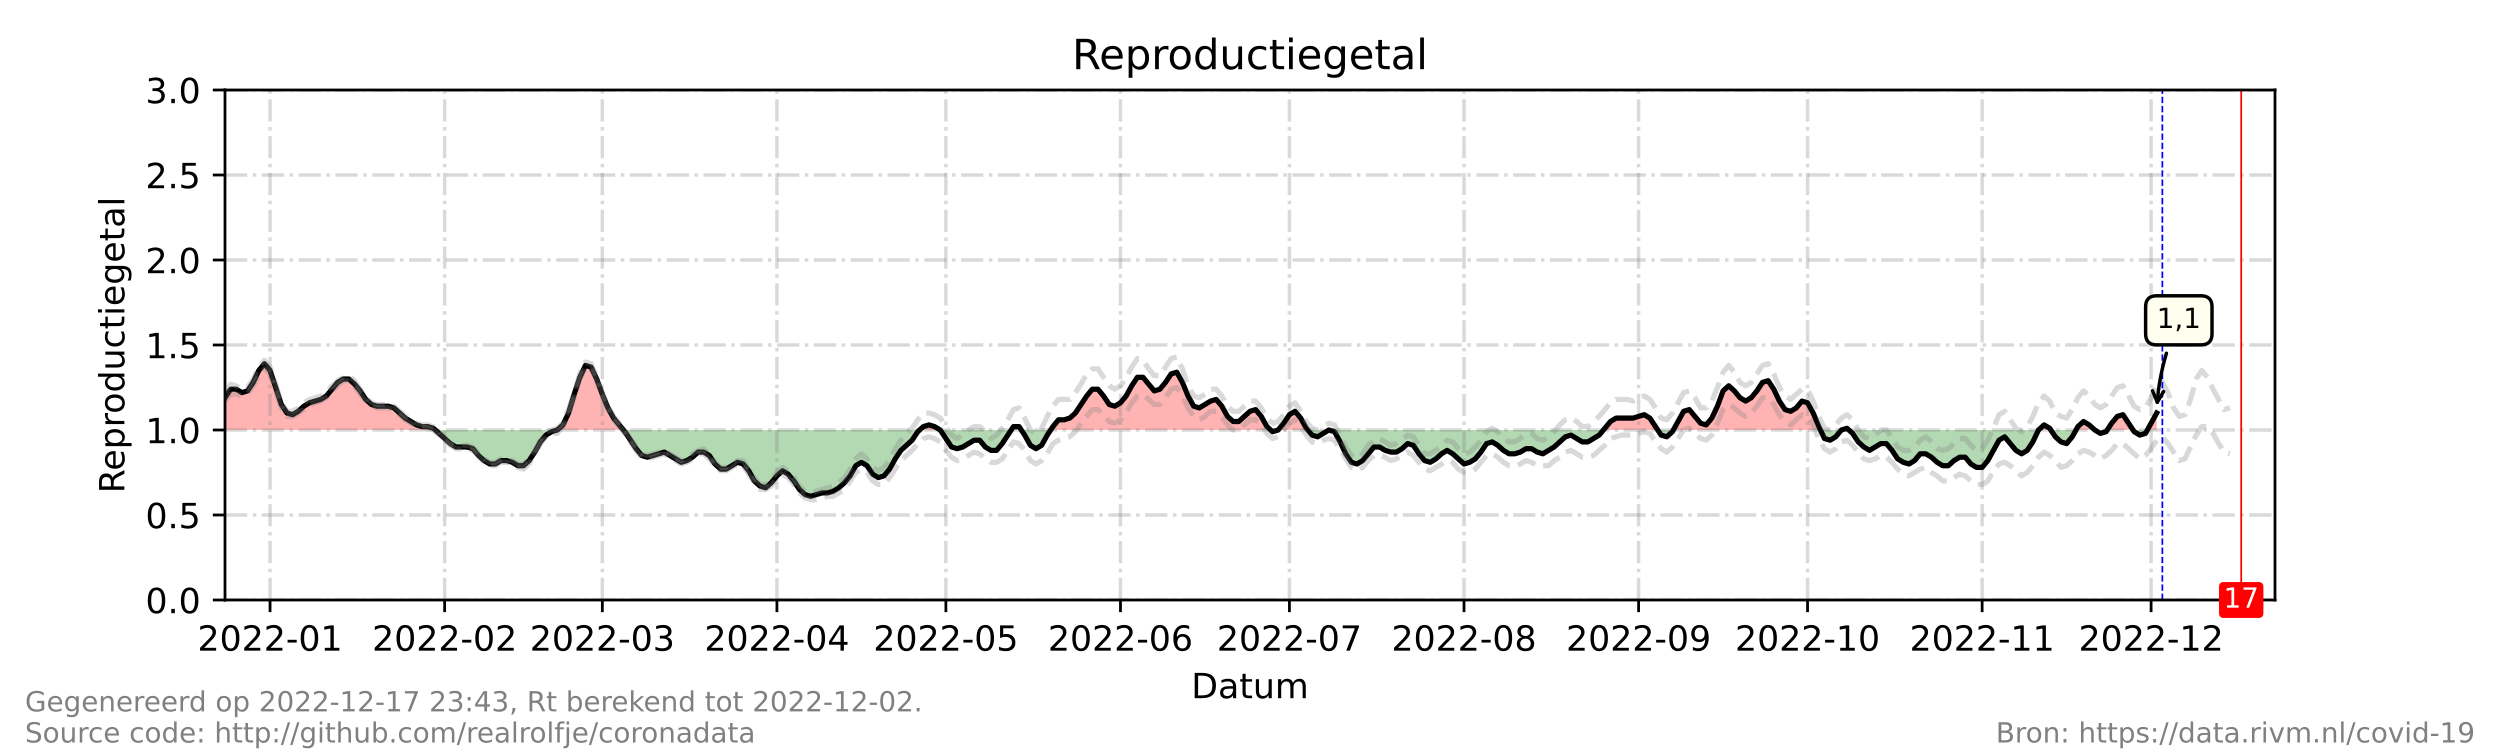 <?xml version="1.0" encoding="utf-8" standalone="no"?>
<!DOCTYPE svg PUBLIC "-//W3C//DTD SVG 1.1//EN"
  "http://www.w3.org/Graphics/SVG/1.1/DTD/svg11.dtd">
<!-- Created with matplotlib (https://matplotlib.org/) -->
<svg height="216pt" version="1.1" viewBox="0 0 720 216" width="720pt" xmlns="http://www.w3.org/2000/svg" xmlns:xlink="http://www.w3.org/1999/xlink">
 <defs>
  <style type="text/css">*{stroke-linecap:butt;stroke-linejoin:round;}</style>
 </defs>
 <g id="figure_1">
  <g id="patch_1">
   <path d="M 0 216 
L 720 216 
L 720 0 
L 0 0 
z
" style="fill:#ffffff;"/>
  </g>
  <g id="axes_1">
   <g id="patch_2">
    <path d="M 64.8 172.8 
L 655.2 172.8 
L 655.2 25.92 
L 64.8 25.92 
z
" style="fill:#ffffff;"/>
   </g>
   <g id="PolyCollection_1">
    <path clip-path="url(#pd7d8a952cb)" d="M 64.8 123.84 
L 64.8 123.84 
L 66.422 123.84 
L 68.044 123.84 
L 69.666 123.84 
L 71.288 123.84 
L 72.91 123.84 
L 74.532 123.84 
L 76.154 123.84 
L 77.776 123.84 
L 79.398 123.84 
L 81.02 123.84 
L 82.642 123.84 
L 84.264 123.84 
L 85.886 123.84 
L 87.508 123.84 
L 89.13 123.84 
L 90.752 123.84 
L 92.374 123.84 
L 93.996 123.84 
L 95.618 123.84 
L 97.24 123.84 
L 98.862 123.84 
L 100.484 123.84 
L 102.105 123.84 
L 103.727 123.84 
L 105.349 123.84 
L 106.971 123.84 
L 108.593 123.84 
L 110.215 123.84 
L 111.837 123.84 
L 113.459 123.84 
L 115.081 123.84 
L 116.703 123.84 
L 118.325 123.84 
L 119.947 123.84 
L 121.569 123.84 
L 123.191 123.84 
L 124.813 123.84 
L 125.354 123.84 
L 124.813 123.35 
L 123.191 122.861 
L 121.569 122.861 
L 119.947 122.371 
L 118.325 121.392 
L 116.703 120.413 
L 115.081 118.944 
L 113.459 117.475 
L 111.837 116.986 
L 110.215 116.986 
L 108.593 116.986 
L 106.971 116.496 
L 105.349 115.027 
L 103.727 112.579 
L 102.105 110.621 
L 100.484 109.152 
L 98.862 109.152 
L 97.24 110.131 
L 95.618 112.09 
L 93.996 114.048 
L 92.374 115.027 
L 90.752 115.517 
L 89.13 116.006 
L 87.508 116.986 
L 85.886 118.454 
L 84.264 119.434 
L 82.642 118.944 
L 81.02 116.496 
L 79.398 111.6 
L 77.776 106.704 
L 76.154 104.746 
L 74.532 106.704 
L 72.91 110.131 
L 71.288 112.579 
L 69.666 113.069 
L 68.044 112.09 
L 66.422 112.09 
L 64.8 114.538 
z
" style="fill:#ff0000;fill-opacity:0.3;"/>
    <path clip-path="url(#pd7d8a952cb)" d="M 160.497 123.84 
L 162.119 123.84 
L 163.741 123.84 
L 165.363 123.84 
L 166.985 123.84 
L 168.607 123.84 
L 170.229 123.84 
L 171.851 123.84 
L 173.473 123.84 
L 175.095 123.84 
L 176.716 123.84 
L 178.338 123.84 
L 179.555 123.84 
L 178.338 122.371 
L 176.716 120.413 
L 175.095 117.475 
L 173.473 113.558 
L 171.851 109.152 
L 170.229 105.725 
L 168.607 105.235 
L 166.985 108.662 
L 165.363 113.558 
L 163.741 118.944 
L 162.119 122.371 
z
" style="fill:#ff0000;fill-opacity:0.3;"/>
    <path clip-path="url(#pd7d8a952cb)" d="M 264.844 123.84 
L 265.925 123.84 
L 267.547 123.84 
L 269.169 123.84 
L 270.791 123.84 
L 269.169 122.861 
L 267.547 122.371 
L 265.925 122.861 
z
" style="fill:#ff0000;fill-opacity:0.3;"/>
    <path clip-path="url(#pd7d8a952cb)" d="M 291.228 123.84 
L 291.877 123.84 
L 293.499 123.84 
L 294.148 123.84 
L 293.499 122.861 
L 291.877 122.861 
z
" style="fill:#ff0000;fill-opacity:0.3;"/>
    <path clip-path="url(#pd7d8a952cb)" d="M 302.582 123.84 
L 303.231 123.84 
L 304.853 123.84 
L 306.475 123.84 
L 308.097 123.84 
L 309.719 123.84 
L 311.341 123.84 
L 312.963 123.84 
L 314.585 123.84 
L 316.207 123.84 
L 317.829 123.84 
L 319.451 123.84 
L 321.073 123.84 
L 322.695 123.84 
L 324.316 123.84 
L 325.938 123.84 
L 327.56 123.84 
L 329.182 123.84 
L 330.804 123.84 
L 332.426 123.84 
L 334.048 123.84 
L 335.67 123.84 
L 337.292 123.84 
L 338.914 123.84 
L 340.536 123.84 
L 342.158 123.84 
L 343.78 123.84 
L 345.402 123.84 
L 347.024 123.84 
L 348.646 123.84 
L 350.268 123.84 
L 351.89 123.84 
L 353.512 123.84 
L 355.134 123.84 
L 356.756 123.84 
L 358.378 123.84 
L 360 123.84 
L 361.622 123.84 
L 363.244 123.84 
L 364.866 123.84 
L 365.947 123.84 
L 364.866 122.861 
L 363.244 119.923 
L 361.622 117.965 
L 360 118.454 
L 358.378 119.923 
L 356.756 121.392 
L 355.134 121.392 
L 353.512 119.923 
L 351.89 116.986 
L 350.268 115.027 
L 348.646 115.517 
L 347.024 116.496 
L 345.402 117.475 
L 343.78 116.986 
L 342.158 114.048 
L 340.536 110.131 
L 338.914 107.194 
L 337.292 107.683 
L 335.67 110.131 
L 334.048 112.09 
L 332.426 112.579 
L 330.804 110.621 
L 329.182 108.662 
L 327.56 108.662 
L 325.938 111.11 
L 324.316 114.048 
L 322.695 116.006 
L 321.073 116.986 
L 319.451 116.496 
L 317.829 114.048 
L 316.207 112.09 
L 314.585 112.09 
L 312.963 114.048 
L 311.341 116.496 
L 309.719 118.944 
L 308.097 120.413 
L 306.475 120.902 
L 304.853 120.902 
L 303.231 122.861 
z
" style="fill:#ff0000;fill-opacity:0.3;"/>
    <path clip-path="url(#pd7d8a952cb)" d="M 368.11 123.84 
L 369.732 123.84 
L 371.354 123.84 
L 372.976 123.84 
L 374.598 123.84 
L 376.22 123.84 
L 376.625 123.84 
L 376.22 123.35 
L 374.598 120.413 
L 372.976 118.454 
L 371.354 119.434 
L 369.732 121.882 
z
" style="fill:#ff0000;fill-opacity:0.3;"/>
    <path clip-path="url(#pd7d8a952cb)" d="M 461.779 123.84 
L 462.185 123.84 
L 463.807 123.84 
L 465.429 123.84 
L 467.051 123.84 
L 468.673 123.84 
L 470.295 123.84 
L 471.916 123.84 
L 473.538 123.84 
L 475.16 123.84 
L 476.782 123.84 
L 477.431 123.84 
L 476.782 122.861 
L 475.16 120.413 
L 473.538 119.434 
L 471.916 119.923 
L 470.295 120.413 
L 468.673 120.413 
L 467.051 120.413 
L 465.429 120.413 
L 463.807 121.392 
L 462.185 123.35 
z
" style="fill:#ff0000;fill-opacity:0.3;"/>
    <path clip-path="url(#pd7d8a952cb)" d="M 481.919 123.84 
L 483.27 123.84 
L 484.892 123.84 
L 486.514 123.84 
L 488.136 123.84 
L 489.758 123.84 
L 491.38 123.84 
L 493.002 123.84 
L 494.624 123.84 
L 496.246 123.84 
L 497.868 123.84 
L 499.49 123.84 
L 501.112 123.84 
L 502.734 123.84 
L 504.356 123.84 
L 505.978 123.84 
L 507.6 123.84 
L 509.222 123.84 
L 510.844 123.84 
L 512.466 123.84 
L 514.088 123.84 
L 515.71 123.84 
L 517.332 123.84 
L 518.954 123.84 
L 520.576 123.84 
L 522.198 123.84 
L 523.82 123.84 
L 524.283 123.84 
L 523.82 122.861 
L 522.198 118.944 
L 520.576 116.006 
L 518.954 115.517 
L 517.332 117.475 
L 515.71 118.454 
L 514.088 117.965 
L 512.466 115.517 
L 510.844 112.09 
L 509.222 109.642 
L 507.6 110.131 
L 505.978 112.579 
L 504.356 114.538 
L 502.734 115.517 
L 501.112 114.538 
L 499.49 112.579 
L 497.868 111.11 
L 496.246 112.579 
L 494.624 116.986 
L 493.002 120.413 
L 491.38 122.371 
L 489.758 121.882 
L 488.136 119.923 
L 486.514 117.965 
L 484.892 118.454 
L 483.27 121.392 
z
" style="fill:#ff0000;fill-opacity:0.3;"/>
    <path clip-path="url(#pd7d8a952cb)" d="M 530.308 123.84 
L 531.93 123.84 
L 532.47 123.84 
L 531.93 123.35 
z
" style="fill:#ff0000;fill-opacity:0.3;"/>
    <path clip-path="url(#pd7d8a952cb)" d="M 587.077 123.84 
L 588.699 123.84 
L 590.321 123.84 
L 590.645 123.84 
L 590.321 123.35 
L 588.699 122.371 
z
" style="fill:#ff0000;fill-opacity:0.3;"/>
    <path clip-path="url(#pd7d8a952cb)" d="M 597.89 123.84 
L 598.431 123.84 
L 600.053 123.84 
L 601.675 123.84 
L 603.297 123.84 
L 601.675 122.371 
L 600.053 121.392 
L 598.431 122.861 
z
" style="fill:#ff0000;fill-opacity:0.3;"/>
    <path clip-path="url(#pd7d8a952cb)" d="M 606.865 123.84 
L 608.163 123.84 
L 609.785 123.84 
L 611.407 123.84 
L 613.029 123.84 
L 614.326 123.84 
L 613.029 121.882 
L 611.407 119.434 
L 609.785 119.923 
L 608.163 121.882 
z
" style="fill:#ff0000;fill-opacity:0.3;"/>
    <path clip-path="url(#pd7d8a952cb)" d="M 618.435 123.84 
L 619.516 123.84 
L 621.138 123.84 
L 621.138 123.84 
L 621.138 118.944 
L 619.516 121.882 
z
" style="fill:#ff0000;fill-opacity:0.3;"/>
   </g>
   <g id="PolyCollection_2">
    <path clip-path="url(#pd7d8a952cb)" d="M 125.354 123.84 
L 126.435 123.84 
L 128.057 123.84 
L 129.679 123.84 
L 131.301 123.84 
L 132.923 123.84 
L 134.545 123.84 
L 136.167 123.84 
L 137.789 123.84 
L 139.411 123.84 
L 141.033 123.84 
L 142.655 123.84 
L 144.277 123.84 
L 145.899 123.84 
L 147.521 123.84 
L 149.143 123.84 
L 150.765 123.84 
L 152.387 123.84 
L 154.009 123.84 
L 155.631 123.84 
L 157.253 123.84 
L 158.875 123.84 
L 160.497 123.84 
L 160.497 123.84 
L 160.497 123.84 
L 158.875 124.33 
L 157.253 125.309 
L 155.631 127.267 
L 154.009 130.205 
L 152.387 132.653 
L 150.765 134.122 
L 149.143 134.122 
L 147.521 133.142 
L 145.899 132.653 
L 144.277 132.653 
L 142.655 133.632 
L 141.033 133.632 
L 139.411 132.653 
L 137.789 131.184 
L 136.167 129.226 
L 134.545 128.736 
L 132.923 128.736 
L 131.301 128.736 
L 129.679 127.757 
L 128.057 126.288 
L 126.435 124.819 
z
" style="fill:#008000;fill-opacity:0.3;"/>
    <path clip-path="url(#pd7d8a952cb)" d="M 179.555 123.84 
L 179.96 123.84 
L 181.582 123.84 
L 183.204 123.84 
L 184.826 123.84 
L 186.448 123.84 
L 188.07 123.84 
L 189.692 123.84 
L 191.314 123.84 
L 192.936 123.84 
L 194.558 123.84 
L 196.18 123.84 
L 197.802 123.84 
L 199.424 123.84 
L 201.046 123.84 
L 202.668 123.84 
L 204.29 123.84 
L 205.912 123.84 
L 207.534 123.84 
L 209.156 123.84 
L 210.778 123.84 
L 212.4 123.84 
L 214.022 123.84 
L 215.644 123.84 
L 217.266 123.84 
L 218.888 123.84 
L 220.51 123.84 
L 222.132 123.84 
L 223.754 123.84 
L 225.376 123.84 
L 226.998 123.84 
L 228.62 123.84 
L 230.242 123.84 
L 231.864 123.84 
L 233.486 123.84 
L 235.108 123.84 
L 236.73 123.84 
L 238.352 123.84 
L 239.974 123.84 
L 241.596 123.84 
L 243.218 123.84 
L 244.84 123.84 
L 246.462 123.84 
L 248.084 123.84 
L 249.705 123.84 
L 251.327 123.84 
L 252.949 123.84 
L 254.571 123.84 
L 256.193 123.84 
L 257.815 123.84 
L 259.437 123.84 
L 261.059 123.84 
L 262.681 123.84 
L 264.303 123.84 
L 264.844 123.84 
L 264.303 124.33 
L 262.681 126.778 
L 261.059 128.246 
L 259.437 129.715 
L 257.815 132.163 
L 256.193 135.101 
L 254.571 137.059 
L 252.949 137.549 
L 251.327 136.57 
L 249.705 134.122 
L 248.084 133.142 
L 246.462 134.122 
L 244.84 137.059 
L 243.218 139.018 
L 241.596 140.486 
L 239.974 141.466 
L 238.352 141.955 
L 236.73 141.955 
L 235.108 142.445 
L 233.486 142.934 
L 231.864 142.445 
L 230.242 140.976 
L 228.62 138.528 
L 226.998 136.57 
L 225.376 135.59 
L 223.754 137.059 
L 222.132 139.018 
L 220.51 140.486 
L 218.888 139.997 
L 217.266 138.528 
L 215.644 135.59 
L 214.022 133.632 
L 212.4 133.142 
L 210.778 134.122 
L 209.156 135.101 
L 207.534 135.101 
L 205.912 133.632 
L 204.29 131.184 
L 202.668 130.205 
L 201.046 130.205 
L 199.424 131.674 
L 197.802 132.653 
L 196.18 133.142 
L 194.558 132.163 
L 192.936 131.184 
L 191.314 130.205 
L 189.692 130.694 
L 188.07 131.184 
L 186.448 131.674 
L 184.826 131.184 
L 183.204 129.226 
L 181.582 126.778 
L 179.96 124.33 
z
" style="fill:#008000;fill-opacity:0.3;"/>
    <path clip-path="url(#pd7d8a952cb)" d="M 270.791 123.84 
L 270.791 123.84 
L 272.413 123.84 
L 274.035 123.84 
L 275.657 123.84 
L 277.279 123.84 
L 278.901 123.84 
L 280.523 123.84 
L 282.145 123.84 
L 283.767 123.84 
L 285.389 123.84 
L 287.011 123.84 
L 288.633 123.84 
L 290.255 123.84 
L 291.228 123.84 
L 290.255 125.309 
L 288.633 127.757 
L 287.011 129.715 
L 285.389 129.715 
L 283.767 128.736 
L 282.145 126.778 
L 280.523 126.778 
L 278.901 127.757 
L 277.279 128.736 
L 275.657 129.226 
L 274.035 128.736 
L 272.413 126.288 
L 270.791 123.84 
z
" style="fill:#008000;fill-opacity:0.3;"/>
    <path clip-path="url(#pd7d8a952cb)" d="M 294.148 123.84 
L 295.121 123.84 
L 296.743 123.84 
L 298.365 123.84 
L 299.987 123.84 
L 301.609 123.84 
L 302.582 123.84 
L 301.609 125.309 
L 299.987 128.246 
L 298.365 129.226 
L 296.743 128.246 
L 295.121 125.309 
z
" style="fill:#008000;fill-opacity:0.3;"/>
    <path clip-path="url(#pd7d8a952cb)" d="M 365.947 123.84 
L 366.488 123.84 
L 368.11 123.84 
L 368.11 123.84 
L 368.11 123.84 
L 366.488 124.33 
z
" style="fill:#008000;fill-opacity:0.3;"/>
    <path clip-path="url(#pd7d8a952cb)" d="M 376.625 123.84 
L 377.842 123.84 
L 379.464 123.84 
L 381.086 123.84 
L 382.708 123.84 
L 384.33 123.84 
L 385.952 123.84 
L 387.574 123.84 
L 389.196 123.84 
L 390.818 123.84 
L 392.44 123.84 
L 394.062 123.84 
L 395.684 123.84 
L 397.305 123.84 
L 398.927 123.84 
L 400.549 123.84 
L 402.171 123.84 
L 403.793 123.84 
L 405.415 123.84 
L 407.037 123.84 
L 408.659 123.84 
L 410.281 123.84 
L 411.903 123.84 
L 413.525 123.84 
L 415.147 123.84 
L 416.769 123.84 
L 418.391 123.84 
L 420.013 123.84 
L 421.635 123.84 
L 423.257 123.84 
L 424.879 123.84 
L 426.501 123.84 
L 428.123 123.84 
L 429.745 123.84 
L 431.367 123.84 
L 432.989 123.84 
L 434.611 123.84 
L 436.233 123.84 
L 437.855 123.84 
L 439.477 123.84 
L 441.099 123.84 
L 442.721 123.84 
L 444.343 123.84 
L 445.965 123.84 
L 447.587 123.84 
L 449.209 123.84 
L 450.831 123.84 
L 452.453 123.84 
L 454.075 123.84 
L 455.697 123.84 
L 457.319 123.84 
L 458.941 123.84 
L 460.563 123.84 
L 461.779 123.84 
L 460.563 125.309 
L 458.941 126.288 
L 457.319 127.267 
L 455.697 127.267 
L 454.075 126.288 
L 452.453 125.309 
L 450.831 125.798 
L 449.209 127.267 
L 447.587 128.736 
L 445.965 129.715 
L 444.343 130.694 
L 442.721 130.205 
L 441.099 129.226 
L 439.477 129.226 
L 437.855 130.205 
L 436.233 130.694 
L 434.611 130.694 
L 432.989 129.715 
L 431.367 128.246 
L 429.745 127.267 
L 428.123 127.757 
L 426.501 130.205 
L 424.879 132.163 
L 423.257 133.142 
L 421.635 133.632 
L 420.013 132.163 
L 418.391 130.694 
L 416.769 129.715 
L 415.147 130.694 
L 413.525 132.163 
L 411.903 133.142 
L 410.281 132.653 
L 408.659 130.694 
L 407.037 128.246 
L 405.415 127.757 
L 403.793 129.226 
L 402.171 130.205 
L 400.549 130.205 
L 398.927 129.715 
L 397.305 128.736 
L 395.684 128.736 
L 394.062 130.694 
L 392.44 132.653 
L 390.818 133.632 
L 389.196 133.142 
L 387.574 130.694 
L 385.952 127.267 
L 384.33 124.33 
L 382.708 123.84 
L 381.086 124.819 
L 379.464 125.798 
L 377.842 125.309 
z
" style="fill:#008000;fill-opacity:0.3;"/>
    <path clip-path="url(#pd7d8a952cb)" d="M 477.431 123.84 
L 478.404 123.84 
L 480.026 123.84 
L 481.648 123.84 
L 481.919 123.84 
L 481.648 124.33 
L 480.026 125.798 
L 478.404 125.309 
z
" style="fill:#008000;fill-opacity:0.3;"/>
    <path clip-path="url(#pd7d8a952cb)" d="M 524.283 123.84 
L 525.442 123.84 
L 527.064 123.84 
L 528.686 123.84 
L 530.308 123.84 
L 530.308 123.84 
L 530.308 123.84 
L 528.686 125.798 
L 527.064 126.778 
L 525.442 126.288 
z
" style="fill:#008000;fill-opacity:0.3;"/>
    <path clip-path="url(#pd7d8a952cb)" d="M 532.47 123.84 
L 533.552 123.84 
L 535.174 123.84 
L 536.796 123.84 
L 538.418 123.84 
L 540.04 123.84 
L 541.662 123.84 
L 543.284 123.84 
L 544.905 123.84 
L 546.527 123.84 
L 548.149 123.84 
L 549.771 123.84 
L 551.393 123.84 
L 553.015 123.84 
L 554.637 123.84 
L 556.259 123.84 
L 557.881 123.84 
L 559.503 123.84 
L 561.125 123.84 
L 562.747 123.84 
L 564.369 123.84 
L 565.991 123.84 
L 567.613 123.84 
L 569.235 123.84 
L 570.857 123.84 
L 572.479 123.84 
L 574.101 123.84 
L 575.723 123.84 
L 577.345 123.84 
L 578.967 123.84 
L 580.589 123.84 
L 582.211 123.84 
L 583.833 123.84 
L 585.455 123.84 
L 587.077 123.84 
L 587.077 123.84 
L 587.077 123.84 
L 585.455 127.267 
L 583.833 129.715 
L 582.211 130.694 
L 580.589 129.715 
L 578.967 127.757 
L 577.345 125.798 
L 575.723 126.778 
L 574.101 129.715 
L 572.479 132.653 
L 570.857 134.611 
L 569.235 134.611 
L 567.613 133.632 
L 565.991 131.674 
L 564.369 131.674 
L 562.747 132.653 
L 561.125 134.122 
L 559.503 134.122 
L 557.881 133.142 
L 556.259 131.674 
L 554.637 130.694 
L 553.015 130.694 
L 551.393 132.653 
L 549.771 133.632 
L 548.149 133.142 
L 546.527 132.163 
L 544.905 129.715 
L 543.284 127.757 
L 541.662 127.757 
L 540.04 128.736 
L 538.418 129.715 
L 536.796 128.736 
L 535.174 127.267 
L 533.552 124.819 
z
" style="fill:#008000;fill-opacity:0.3;"/>
    <path clip-path="url(#pd7d8a952cb)" d="M 590.645 123.84 
L 591.943 123.84 
L 593.565 123.84 
L 595.187 123.84 
L 596.809 123.84 
L 597.89 123.84 
L 596.809 125.798 
L 595.187 127.757 
L 593.565 127.267 
L 591.943 125.798 
z
" style="fill:#008000;fill-opacity:0.3;"/>
    <path clip-path="url(#pd7d8a952cb)" d="M 603.297 123.84 
L 603.297 123.84 
L 604.919 123.84 
L 606.541 123.84 
L 606.865 123.84 
L 606.541 124.33 
L 604.919 124.819 
L 603.297 123.84 
z
" style="fill:#008000;fill-opacity:0.3;"/>
    <path clip-path="url(#pd7d8a952cb)" d="M 614.326 123.84 
L 614.651 123.84 
L 616.273 123.84 
L 617.895 123.84 
L 618.435 123.84 
L 617.895 124.819 
L 616.273 125.309 
L 614.651 124.33 
z
" style="fill:#008000;fill-opacity:0.3;"/>
   </g>
   <g id="matplotlib.axis_1">
    <g id="xtick_1">
     <g id="line2d_1">
      <path clip-path="url(#pd7d8a952cb)" d="M 77.776 172.8 
L 77.776 25.92 
" style="fill:none;stroke:#808080;stroke-dasharray:6.4,1.6,1,1.6;stroke-dashoffset:0;stroke-opacity:0.3;"/>
     </g>
     <g id="line2d_2">
      <defs>
       <path d="M 0 0 
L 0 3.5 
" id="m5cd431da13" style="stroke:#000000;stroke-width:0.8;"/>
      </defs>
      <g>
       <use style="stroke:#000000;stroke-width:0.8;" x="77.776" xlink:href="#m5cd431da13" y="172.8"/>
      </g>
     </g>
     <g id="text_1">
      <!-- 2022-01 -->
      <g transform="translate(56.884 187.398)scale(0.1 -0.1)">
       <defs>
        <path d="M 19.188 8.297 
L 53.609 8.297 
L 53.609 0 
L 7.328 0 
L 7.328 8.297 
Q 12.938 14.109 22.625 23.891 
Q 32.328 33.688 34.812 36.531 
Q 39.547 41.844 41.422 45.531 
Q 43.312 49.219 43.312 52.781 
Q 43.312 58.594 39.234 62.25 
Q 35.156 65.922 28.609 65.922 
Q 23.969 65.922 18.812 64.312 
Q 13.672 62.703 7.812 59.422 
L 7.812 69.391 
Q 13.766 71.781 18.938 73 
Q 24.125 74.219 28.422 74.219 
Q 39.75 74.219 46.484 68.547 
Q 53.219 62.891 53.219 53.422 
Q 53.219 48.922 51.531 44.891 
Q 49.859 40.875 45.406 35.406 
Q 44.188 33.984 37.641 27.219 
Q 31.109 20.453 19.188 8.297 
z
" id="DejaVuSans-50"/>
        <path d="M 31.781 66.406 
Q 24.172 66.406 20.328 58.906 
Q 16.5 51.422 16.5 36.375 
Q 16.5 21.391 20.328 13.891 
Q 24.172 6.391 31.781 6.391 
Q 39.453 6.391 43.281 13.891 
Q 47.125 21.391 47.125 36.375 
Q 47.125 51.422 43.281 58.906 
Q 39.453 66.406 31.781 66.406 
z
M 31.781 74.219 
Q 44.047 74.219 50.516 64.516 
Q 56.984 54.828 56.984 36.375 
Q 56.984 17.969 50.516 8.266 
Q 44.047 -1.422 31.781 -1.422 
Q 19.531 -1.422 13.062 8.266 
Q 6.594 17.969 6.594 36.375 
Q 6.594 54.828 13.062 64.516 
Q 19.531 74.219 31.781 74.219 
z
" id="DejaVuSans-48"/>
        <path d="M 4.891 31.391 
L 31.203 31.391 
L 31.203 23.391 
L 4.891 23.391 
z
" id="DejaVuSans-45"/>
        <path d="M 12.406 8.297 
L 28.516 8.297 
L 28.516 63.922 
L 10.984 60.406 
L 10.984 69.391 
L 28.422 72.906 
L 38.281 72.906 
L 38.281 8.297 
L 54.391 8.297 
L 54.391 0 
L 12.406 0 
z
" id="DejaVuSans-49"/>
       </defs>
       <use xlink:href="#DejaVuSans-50"/>
       <use x="63.623" xlink:href="#DejaVuSans-48"/>
       <use x="127.246" xlink:href="#DejaVuSans-50"/>
       <use x="190.869" xlink:href="#DejaVuSans-50"/>
       <use x="254.492" xlink:href="#DejaVuSans-45"/>
       <use x="290.576" xlink:href="#DejaVuSans-48"/>
       <use x="354.199" xlink:href="#DejaVuSans-49"/>
      </g>
     </g>
    </g>
    <g id="xtick_2">
     <g id="line2d_3">
      <path clip-path="url(#pd7d8a952cb)" d="M 128.057 172.8 
L 128.057 25.92 
" style="fill:none;stroke:#808080;stroke-dasharray:6.4,1.6,1,1.6;stroke-dashoffset:0;stroke-opacity:0.3;"/>
     </g>
     <g id="line2d_4">
      <g>
       <use style="stroke:#000000;stroke-width:0.8;" x="128.057" xlink:href="#m5cd431da13" y="172.8"/>
      </g>
     </g>
     <g id="text_2">
      <!-- 2022-02 -->
      <g transform="translate(107.166 187.398)scale(0.1 -0.1)">
       <use xlink:href="#DejaVuSans-50"/>
       <use x="63.623" xlink:href="#DejaVuSans-48"/>
       <use x="127.246" xlink:href="#DejaVuSans-50"/>
       <use x="190.869" xlink:href="#DejaVuSans-50"/>
       <use x="254.492" xlink:href="#DejaVuSans-45"/>
       <use x="290.576" xlink:href="#DejaVuSans-48"/>
       <use x="354.199" xlink:href="#DejaVuSans-50"/>
      </g>
     </g>
    </g>
    <g id="xtick_3">
     <g id="line2d_5">
      <path clip-path="url(#pd7d8a952cb)" d="M 173.473 172.8 
L 173.473 25.92 
" style="fill:none;stroke:#808080;stroke-dasharray:6.4,1.6,1,1.6;stroke-dashoffset:0;stroke-opacity:0.3;"/>
     </g>
     <g id="line2d_6">
      <g>
       <use style="stroke:#000000;stroke-width:0.8;" x="173.473" xlink:href="#m5cd431da13" y="172.8"/>
      </g>
     </g>
     <g id="text_3">
      <!-- 2022-03 -->
      <g transform="translate(152.581 187.398)scale(0.1 -0.1)">
       <defs>
        <path d="M 40.578 39.312 
Q 47.656 37.797 51.625 33 
Q 55.609 28.219 55.609 21.188 
Q 55.609 10.406 48.188 4.484 
Q 40.766 -1.422 27.094 -1.422 
Q 22.516 -1.422 17.656 -0.516 
Q 12.797 0.391 7.625 2.203 
L 7.625 11.719 
Q 11.719 9.328 16.594 8.109 
Q 21.484 6.891 26.812 6.891 
Q 36.078 6.891 40.938 10.547 
Q 45.797 14.203 45.797 21.188 
Q 45.797 27.641 41.281 31.266 
Q 36.766 34.906 28.719 34.906 
L 20.219 34.906 
L 20.219 43.016 
L 29.109 43.016 
Q 36.375 43.016 40.234 45.922 
Q 44.094 48.828 44.094 54.297 
Q 44.094 59.906 40.109 62.906 
Q 36.141 65.922 28.719 65.922 
Q 24.656 65.922 20.016 65.031 
Q 15.375 64.156 9.812 62.312 
L 9.812 71.094 
Q 15.438 72.656 20.344 73.438 
Q 25.25 74.219 29.594 74.219 
Q 40.828 74.219 47.359 69.109 
Q 53.906 64.016 53.906 55.328 
Q 53.906 49.266 50.438 45.094 
Q 46.969 40.922 40.578 39.312 
z
" id="DejaVuSans-51"/>
       </defs>
       <use xlink:href="#DejaVuSans-50"/>
       <use x="63.623" xlink:href="#DejaVuSans-48"/>
       <use x="127.246" xlink:href="#DejaVuSans-50"/>
       <use x="190.869" xlink:href="#DejaVuSans-50"/>
       <use x="254.492" xlink:href="#DejaVuSans-45"/>
       <use x="290.576" xlink:href="#DejaVuSans-48"/>
       <use x="354.199" xlink:href="#DejaVuSans-51"/>
      </g>
     </g>
    </g>
    <g id="xtick_4">
     <g id="line2d_7">
      <path clip-path="url(#pd7d8a952cb)" d="M 223.754 172.8 
L 223.754 25.92 
" style="fill:none;stroke:#808080;stroke-dasharray:6.4,1.6,1,1.6;stroke-dashoffset:0;stroke-opacity:0.3;"/>
     </g>
     <g id="line2d_8">
      <g>
       <use style="stroke:#000000;stroke-width:0.8;" x="223.754" xlink:href="#m5cd431da13" y="172.8"/>
      </g>
     </g>
     <g id="text_4">
      <!-- 2022-04 -->
      <g transform="translate(202.862 187.398)scale(0.1 -0.1)">
       <defs>
        <path d="M 37.797 64.312 
L 12.891 25.391 
L 37.797 25.391 
z
M 35.203 72.906 
L 47.609 72.906 
L 47.609 25.391 
L 58.016 25.391 
L 58.016 17.188 
L 47.609 17.188 
L 47.609 0 
L 37.797 0 
L 37.797 17.188 
L 4.891 17.188 
L 4.891 26.703 
z
" id="DejaVuSans-52"/>
       </defs>
       <use xlink:href="#DejaVuSans-50"/>
       <use x="63.623" xlink:href="#DejaVuSans-48"/>
       <use x="127.246" xlink:href="#DejaVuSans-50"/>
       <use x="190.869" xlink:href="#DejaVuSans-50"/>
       <use x="254.492" xlink:href="#DejaVuSans-45"/>
       <use x="290.576" xlink:href="#DejaVuSans-48"/>
       <use x="354.199" xlink:href="#DejaVuSans-52"/>
      </g>
     </g>
    </g>
    <g id="xtick_5">
     <g id="line2d_9">
      <path clip-path="url(#pd7d8a952cb)" d="M 272.413 172.8 
L 272.413 25.92 
" style="fill:none;stroke:#808080;stroke-dasharray:6.4,1.6,1,1.6;stroke-dashoffset:0;stroke-opacity:0.3;"/>
     </g>
     <g id="line2d_10">
      <g>
       <use style="stroke:#000000;stroke-width:0.8;" x="272.413" xlink:href="#m5cd431da13" y="172.8"/>
      </g>
     </g>
     <g id="text_5">
      <!-- 2022-05 -->
      <g transform="translate(251.522 187.398)scale(0.1 -0.1)">
       <defs>
        <path d="M 10.797 72.906 
L 49.516 72.906 
L 49.516 64.594 
L 19.828 64.594 
L 19.828 46.734 
Q 21.969 47.469 24.109 47.828 
Q 26.266 48.188 28.422 48.188 
Q 40.625 48.188 47.75 41.5 
Q 54.891 34.812 54.891 23.391 
Q 54.891 11.625 47.562 5.094 
Q 40.234 -1.422 26.906 -1.422 
Q 22.312 -1.422 17.547 -0.641 
Q 12.797 0.141 7.719 1.703 
L 7.719 11.625 
Q 12.109 9.234 16.797 8.062 
Q 21.484 6.891 26.703 6.891 
Q 35.156 6.891 40.078 11.328 
Q 45.016 15.766 45.016 23.391 
Q 45.016 31 40.078 35.438 
Q 35.156 39.891 26.703 39.891 
Q 22.75 39.891 18.812 39.016 
Q 14.891 38.141 10.797 36.281 
z
" id="DejaVuSans-53"/>
       </defs>
       <use xlink:href="#DejaVuSans-50"/>
       <use x="63.623" xlink:href="#DejaVuSans-48"/>
       <use x="127.246" xlink:href="#DejaVuSans-50"/>
       <use x="190.869" xlink:href="#DejaVuSans-50"/>
       <use x="254.492" xlink:href="#DejaVuSans-45"/>
       <use x="290.576" xlink:href="#DejaVuSans-48"/>
       <use x="354.199" xlink:href="#DejaVuSans-53"/>
      </g>
     </g>
    </g>
    <g id="xtick_6">
     <g id="line2d_11">
      <path clip-path="url(#pd7d8a952cb)" d="M 322.695 172.8 
L 322.695 25.92 
" style="fill:none;stroke:#808080;stroke-dasharray:6.4,1.6,1,1.6;stroke-dashoffset:0;stroke-opacity:0.3;"/>
     </g>
     <g id="line2d_12">
      <g>
       <use style="stroke:#000000;stroke-width:0.8;" x="322.695" xlink:href="#m5cd431da13" y="172.8"/>
      </g>
     </g>
     <g id="text_6">
      <!-- 2022-06 -->
      <g transform="translate(301.803 187.398)scale(0.1 -0.1)">
       <defs>
        <path d="M 33.016 40.375 
Q 26.375 40.375 22.484 35.828 
Q 18.609 31.297 18.609 23.391 
Q 18.609 15.531 22.484 10.953 
Q 26.375 6.391 33.016 6.391 
Q 39.656 6.391 43.531 10.953 
Q 47.406 15.531 47.406 23.391 
Q 47.406 31.297 43.531 35.828 
Q 39.656 40.375 33.016 40.375 
z
M 52.594 71.297 
L 52.594 62.312 
Q 48.875 64.062 45.094 64.984 
Q 41.312 65.922 37.594 65.922 
Q 27.828 65.922 22.672 59.328 
Q 17.531 52.734 16.797 39.406 
Q 19.672 43.656 24.016 45.922 
Q 28.375 48.188 33.594 48.188 
Q 44.578 48.188 50.953 41.516 
Q 57.328 34.859 57.328 23.391 
Q 57.328 12.156 50.688 5.359 
Q 44.047 -1.422 33.016 -1.422 
Q 20.359 -1.422 13.672 8.266 
Q 6.984 17.969 6.984 36.375 
Q 6.984 53.656 15.188 63.938 
Q 23.391 74.219 37.203 74.219 
Q 40.922 74.219 44.703 73.484 
Q 48.484 72.75 52.594 71.297 
z
" id="DejaVuSans-54"/>
       </defs>
       <use xlink:href="#DejaVuSans-50"/>
       <use x="63.623" xlink:href="#DejaVuSans-48"/>
       <use x="127.246" xlink:href="#DejaVuSans-50"/>
       <use x="190.869" xlink:href="#DejaVuSans-50"/>
       <use x="254.492" xlink:href="#DejaVuSans-45"/>
       <use x="290.576" xlink:href="#DejaVuSans-48"/>
       <use x="354.199" xlink:href="#DejaVuSans-54"/>
      </g>
     </g>
    </g>
    <g id="xtick_7">
     <g id="line2d_13">
      <path clip-path="url(#pd7d8a952cb)" d="M 371.354 172.8 
L 371.354 25.92 
" style="fill:none;stroke:#808080;stroke-dasharray:6.4,1.6,1,1.6;stroke-dashoffset:0;stroke-opacity:0.3;"/>
     </g>
     <g id="line2d_14">
      <g>
       <use style="stroke:#000000;stroke-width:0.8;" x="371.354" xlink:href="#m5cd431da13" y="172.8"/>
      </g>
     </g>
     <g id="text_7">
      <!-- 2022-07 -->
      <g transform="translate(350.462 187.398)scale(0.1 -0.1)">
       <defs>
        <path d="M 8.203 72.906 
L 55.078 72.906 
L 55.078 68.703 
L 28.609 0 
L 18.312 0 
L 43.219 64.594 
L 8.203 64.594 
z
" id="DejaVuSans-55"/>
       </defs>
       <use xlink:href="#DejaVuSans-50"/>
       <use x="63.623" xlink:href="#DejaVuSans-48"/>
       <use x="127.246" xlink:href="#DejaVuSans-50"/>
       <use x="190.869" xlink:href="#DejaVuSans-50"/>
       <use x="254.492" xlink:href="#DejaVuSans-45"/>
       <use x="290.576" xlink:href="#DejaVuSans-48"/>
       <use x="354.199" xlink:href="#DejaVuSans-55"/>
      </g>
     </g>
    </g>
    <g id="xtick_8">
     <g id="line2d_15">
      <path clip-path="url(#pd7d8a952cb)" d="M 421.635 172.8 
L 421.635 25.92 
" style="fill:none;stroke:#808080;stroke-dasharray:6.4,1.6,1,1.6;stroke-dashoffset:0;stroke-opacity:0.3;"/>
     </g>
     <g id="line2d_16">
      <g>
       <use style="stroke:#000000;stroke-width:0.8;" x="421.635" xlink:href="#m5cd431da13" y="172.8"/>
      </g>
     </g>
     <g id="text_8">
      <!-- 2022-08 -->
      <g transform="translate(400.744 187.398)scale(0.1 -0.1)">
       <defs>
        <path d="M 31.781 34.625 
Q 24.75 34.625 20.719 30.859 
Q 16.703 27.094 16.703 20.516 
Q 16.703 13.922 20.719 10.156 
Q 24.75 6.391 31.781 6.391 
Q 38.812 6.391 42.859 10.172 
Q 46.922 13.969 46.922 20.516 
Q 46.922 27.094 42.891 30.859 
Q 38.875 34.625 31.781 34.625 
z
M 21.922 38.812 
Q 15.578 40.375 12.031 44.719 
Q 8.5 49.078 8.5 55.328 
Q 8.5 64.062 14.719 69.141 
Q 20.953 74.219 31.781 74.219 
Q 42.672 74.219 48.875 69.141 
Q 55.078 64.062 55.078 55.328 
Q 55.078 49.078 51.531 44.719 
Q 48 40.375 41.703 38.812 
Q 48.828 37.156 52.797 32.312 
Q 56.781 27.484 56.781 20.516 
Q 56.781 9.906 50.312 4.234 
Q 43.844 -1.422 31.781 -1.422 
Q 19.734 -1.422 13.25 4.234 
Q 6.781 9.906 6.781 20.516 
Q 6.781 27.484 10.781 32.312 
Q 14.797 37.156 21.922 38.812 
z
M 18.312 54.391 
Q 18.312 48.734 21.844 45.562 
Q 25.391 42.391 31.781 42.391 
Q 38.141 42.391 41.719 45.562 
Q 45.312 48.734 45.312 54.391 
Q 45.312 60.062 41.719 63.234 
Q 38.141 66.406 31.781 66.406 
Q 25.391 66.406 21.844 63.234 
Q 18.312 60.062 18.312 54.391 
z
" id="DejaVuSans-56"/>
       </defs>
       <use xlink:href="#DejaVuSans-50"/>
       <use x="63.623" xlink:href="#DejaVuSans-48"/>
       <use x="127.246" xlink:href="#DejaVuSans-50"/>
       <use x="190.869" xlink:href="#DejaVuSans-50"/>
       <use x="254.492" xlink:href="#DejaVuSans-45"/>
       <use x="290.576" xlink:href="#DejaVuSans-48"/>
       <use x="354.199" xlink:href="#DejaVuSans-56"/>
      </g>
     </g>
    </g>
    <g id="xtick_9">
     <g id="line2d_17">
      <path clip-path="url(#pd7d8a952cb)" d="M 471.916 172.8 
L 471.916 25.92 
" style="fill:none;stroke:#808080;stroke-dasharray:6.4,1.6,1,1.6;stroke-dashoffset:0;stroke-opacity:0.3;"/>
     </g>
     <g id="line2d_18">
      <g>
       <use style="stroke:#000000;stroke-width:0.8;" x="471.916" xlink:href="#m5cd431da13" y="172.8"/>
      </g>
     </g>
     <g id="text_9">
      <!-- 2022-09 -->
      <g transform="translate(451.025 187.398)scale(0.1 -0.1)">
       <defs>
        <path d="M 10.984 1.516 
L 10.984 10.5 
Q 14.703 8.734 18.5 7.812 
Q 22.312 6.891 25.984 6.891 
Q 35.75 6.891 40.891 13.453 
Q 46.047 20.016 46.781 33.406 
Q 43.953 29.203 39.594 26.953 
Q 35.25 24.703 29.984 24.703 
Q 19.047 24.703 12.672 31.312 
Q 6.297 37.938 6.297 49.422 
Q 6.297 60.641 12.938 67.422 
Q 19.578 74.219 30.609 74.219 
Q 43.266 74.219 49.922 64.516 
Q 56.594 54.828 56.594 36.375 
Q 56.594 19.141 48.406 8.859 
Q 40.234 -1.422 26.422 -1.422 
Q 22.703 -1.422 18.891 -0.688 
Q 15.094 0.047 10.984 1.516 
z
M 30.609 32.422 
Q 37.25 32.422 41.125 36.953 
Q 45.016 41.5 45.016 49.422 
Q 45.016 57.281 41.125 61.844 
Q 37.25 66.406 30.609 66.406 
Q 23.969 66.406 20.094 61.844 
Q 16.219 57.281 16.219 49.422 
Q 16.219 41.5 20.094 36.953 
Q 23.969 32.422 30.609 32.422 
z
" id="DejaVuSans-57"/>
       </defs>
       <use xlink:href="#DejaVuSans-50"/>
       <use x="63.623" xlink:href="#DejaVuSans-48"/>
       <use x="127.246" xlink:href="#DejaVuSans-50"/>
       <use x="190.869" xlink:href="#DejaVuSans-50"/>
       <use x="254.492" xlink:href="#DejaVuSans-45"/>
       <use x="290.576" xlink:href="#DejaVuSans-48"/>
       <use x="354.199" xlink:href="#DejaVuSans-57"/>
      </g>
     </g>
    </g>
    <g id="xtick_10">
     <g id="line2d_19">
      <path clip-path="url(#pd7d8a952cb)" d="M 520.576 172.8 
L 520.576 25.92 
" style="fill:none;stroke:#808080;stroke-dasharray:6.4,1.6,1,1.6;stroke-dashoffset:0;stroke-opacity:0.3;"/>
     </g>
     <g id="line2d_20">
      <g>
       <use style="stroke:#000000;stroke-width:0.8;" x="520.576" xlink:href="#m5cd431da13" y="172.8"/>
      </g>
     </g>
     <g id="text_10">
      <!-- 2022-10 -->
      <g transform="translate(499.684 187.398)scale(0.1 -0.1)">
       <use xlink:href="#DejaVuSans-50"/>
       <use x="63.623" xlink:href="#DejaVuSans-48"/>
       <use x="127.246" xlink:href="#DejaVuSans-50"/>
       <use x="190.869" xlink:href="#DejaVuSans-50"/>
       <use x="254.492" xlink:href="#DejaVuSans-45"/>
       <use x="290.576" xlink:href="#DejaVuSans-49"/>
       <use x="354.199" xlink:href="#DejaVuSans-48"/>
      </g>
     </g>
    </g>
    <g id="xtick_11">
     <g id="line2d_21">
      <path clip-path="url(#pd7d8a952cb)" d="M 570.857 172.8 
L 570.857 25.92 
" style="fill:none;stroke:#808080;stroke-dasharray:6.4,1.6,1,1.6;stroke-dashoffset:0;stroke-opacity:0.3;"/>
     </g>
     <g id="line2d_22">
      <g>
       <use style="stroke:#000000;stroke-width:0.8;" x="570.857" xlink:href="#m5cd431da13" y="172.8"/>
      </g>
     </g>
     <g id="text_11">
      <!-- 2022-11 -->
      <g transform="translate(549.966 187.398)scale(0.1 -0.1)">
       <use xlink:href="#DejaVuSans-50"/>
       <use x="63.623" xlink:href="#DejaVuSans-48"/>
       <use x="127.246" xlink:href="#DejaVuSans-50"/>
       <use x="190.869" xlink:href="#DejaVuSans-50"/>
       <use x="254.492" xlink:href="#DejaVuSans-45"/>
       <use x="290.576" xlink:href="#DejaVuSans-49"/>
       <use x="354.199" xlink:href="#DejaVuSans-49"/>
      </g>
     </g>
    </g>
    <g id="xtick_12">
     <g id="line2d_23">
      <path clip-path="url(#pd7d8a952cb)" d="M 619.516 172.8 
L 619.516 25.92 
" style="fill:none;stroke:#808080;stroke-dasharray:6.4,1.6,1,1.6;stroke-dashoffset:0;stroke-opacity:0.3;"/>
     </g>
     <g id="line2d_24">
      <g>
       <use style="stroke:#000000;stroke-width:0.8;" x="619.516" xlink:href="#m5cd431da13" y="172.8"/>
      </g>
     </g>
     <g id="text_12">
      <!-- 2022-12 -->
      <g transform="translate(598.625 187.398)scale(0.1 -0.1)">
       <use xlink:href="#DejaVuSans-50"/>
       <use x="63.623" xlink:href="#DejaVuSans-48"/>
       <use x="127.246" xlink:href="#DejaVuSans-50"/>
       <use x="190.869" xlink:href="#DejaVuSans-50"/>
       <use x="254.492" xlink:href="#DejaVuSans-45"/>
       <use x="290.576" xlink:href="#DejaVuSans-49"/>
       <use x="354.199" xlink:href="#DejaVuSans-50"/>
      </g>
     </g>
    </g>
    <g id="text_13">
     <!-- Datum -->
     <g transform="translate(343.087 201.077)scale(0.1 -0.1)">
      <defs>
       <path d="M 19.672 64.797 
L 19.672 8.109 
L 31.594 8.109 
Q 46.688 8.109 53.688 14.938 
Q 60.688 21.781 60.688 36.531 
Q 60.688 51.172 53.688 57.984 
Q 46.688 64.797 31.594 64.797 
z
M 9.812 72.906 
L 30.078 72.906 
Q 51.266 72.906 61.172 64.094 
Q 71.094 55.281 71.094 36.531 
Q 71.094 17.672 61.125 8.828 
Q 51.172 0 30.078 0 
L 9.812 0 
z
" id="DejaVuSans-68"/>
       <path d="M 34.281 27.484 
Q 23.391 27.484 19.188 25 
Q 14.984 22.516 14.984 16.5 
Q 14.984 11.719 18.141 8.906 
Q 21.297 6.109 26.703 6.109 
Q 34.188 6.109 38.703 11.406 
Q 43.219 16.703 43.219 25.484 
L 43.219 27.484 
z
M 52.203 31.203 
L 52.203 0 
L 43.219 0 
L 43.219 8.297 
Q 40.141 3.328 35.547 0.953 
Q 30.953 -1.422 24.312 -1.422 
Q 15.922 -1.422 10.953 3.297 
Q 6 8.016 6 15.922 
Q 6 25.141 12.172 29.828 
Q 18.359 34.516 30.609 34.516 
L 43.219 34.516 
L 43.219 35.406 
Q 43.219 41.609 39.141 45 
Q 35.062 48.391 27.688 48.391 
Q 23 48.391 18.547 47.266 
Q 14.109 46.141 10.016 43.891 
L 10.016 52.203 
Q 14.938 54.109 19.578 55.047 
Q 24.219 56 28.609 56 
Q 40.484 56 46.344 49.844 
Q 52.203 43.703 52.203 31.203 
z
" id="DejaVuSans-97"/>
       <path d="M 18.312 70.219 
L 18.312 54.688 
L 36.812 54.688 
L 36.812 47.703 
L 18.312 47.703 
L 18.312 18.016 
Q 18.312 11.328 20.141 9.422 
Q 21.969 7.516 27.594 7.516 
L 36.812 7.516 
L 36.812 0 
L 27.594 0 
Q 17.188 0 13.234 3.875 
Q 9.281 7.766 9.281 18.016 
L 9.281 47.703 
L 2.688 47.703 
L 2.688 54.688 
L 9.281 54.688 
L 9.281 70.219 
z
" id="DejaVuSans-116"/>
       <path d="M 8.5 21.578 
L 8.5 54.688 
L 17.484 54.688 
L 17.484 21.922 
Q 17.484 14.156 20.5 10.266 
Q 23.531 6.391 29.594 6.391 
Q 36.859 6.391 41.078 11.031 
Q 45.312 15.672 45.312 23.688 
L 45.312 54.688 
L 54.297 54.688 
L 54.297 0 
L 45.312 0 
L 45.312 8.406 
Q 42.047 3.422 37.719 1 
Q 33.406 -1.422 27.688 -1.422 
Q 18.266 -1.422 13.375 4.438 
Q 8.5 10.297 8.5 21.578 
z
M 31.109 56 
z
" id="DejaVuSans-117"/>
       <path d="M 52 44.188 
Q 55.375 50.25 60.062 53.125 
Q 64.75 56 71.094 56 
Q 79.641 56 84.281 50.016 
Q 88.922 44.047 88.922 33.016 
L 88.922 0 
L 79.891 0 
L 79.891 32.719 
Q 79.891 40.578 77.094 44.375 
Q 74.312 48.188 68.609 48.188 
Q 61.625 48.188 57.562 43.547 
Q 53.516 38.922 53.516 30.906 
L 53.516 0 
L 44.484 0 
L 44.484 32.719 
Q 44.484 40.625 41.703 44.406 
Q 38.922 48.188 33.109 48.188 
Q 26.219 48.188 22.156 43.531 
Q 18.109 38.875 18.109 30.906 
L 18.109 0 
L 9.078 0 
L 9.078 54.688 
L 18.109 54.688 
L 18.109 46.188 
Q 21.188 51.219 25.484 53.609 
Q 29.781 56 35.688 56 
Q 41.656 56 45.828 52.969 
Q 50 49.953 52 44.188 
z
" id="DejaVuSans-109"/>
      </defs>
      <use xlink:href="#DejaVuSans-68"/>
      <use x="77.002" xlink:href="#DejaVuSans-97"/>
      <use x="138.281" xlink:href="#DejaVuSans-116"/>
      <use x="177.49" xlink:href="#DejaVuSans-117"/>
      <use x="240.869" xlink:href="#DejaVuSans-109"/>
     </g>
    </g>
   </g>
   <g id="matplotlib.axis_2">
    <g id="ytick_1">
     <g id="line2d_25">
      <path clip-path="url(#pd7d8a952cb)" d="M 64.8 172.8 
L 655.2 172.8 
" style="fill:none;stroke:#808080;stroke-dasharray:6.4,1.6,1,1.6;stroke-dashoffset:0;stroke-opacity:0.3;"/>
     </g>
     <g id="line2d_26">
      <defs>
       <path d="M 0 0 
L -3.5 0 
" id="m93f8768edc" style="stroke:#000000;stroke-width:0.8;"/>
      </defs>
      <g>
       <use style="stroke:#000000;stroke-width:0.8;" x="64.8" xlink:href="#m93f8768edc" y="172.8"/>
      </g>
     </g>
     <g id="text_14">
      <!-- 0.0 -->
      <g transform="translate(41.897 176.599)scale(0.1 -0.1)">
       <defs>
        <path d="M 10.688 12.406 
L 21 12.406 
L 21 0 
L 10.688 0 
z
" id="DejaVuSans-46"/>
       </defs>
       <use xlink:href="#DejaVuSans-48"/>
       <use x="63.623" xlink:href="#DejaVuSans-46"/>
       <use x="95.41" xlink:href="#DejaVuSans-48"/>
      </g>
     </g>
    </g>
    <g id="ytick_2">
     <g id="line2d_27">
      <path clip-path="url(#pd7d8a952cb)" d="M 64.8 148.32 
L 655.2 148.32 
" style="fill:none;stroke:#808080;stroke-dasharray:6.4,1.6,1,1.6;stroke-dashoffset:0;stroke-opacity:0.3;"/>
     </g>
     <g id="line2d_28">
      <g>
       <use style="stroke:#000000;stroke-width:0.8;" x="64.8" xlink:href="#m93f8768edc" y="148.32"/>
      </g>
     </g>
     <g id="text_15">
      <!-- 0.5 -->
      <g transform="translate(41.897 152.119)scale(0.1 -0.1)">
       <use xlink:href="#DejaVuSans-48"/>
       <use x="63.623" xlink:href="#DejaVuSans-46"/>
       <use x="95.41" xlink:href="#DejaVuSans-53"/>
      </g>
     </g>
    </g>
    <g id="ytick_3">
     <g id="line2d_29">
      <path clip-path="url(#pd7d8a952cb)" d="M 64.8 123.84 
L 655.2 123.84 
" style="fill:none;stroke:#808080;stroke-dasharray:6.4,1.6,1,1.6;stroke-dashoffset:0;stroke-opacity:0.3;"/>
     </g>
     <g id="line2d_30">
      <g>
       <use style="stroke:#000000;stroke-width:0.8;" x="64.8" xlink:href="#m93f8768edc" y="123.84"/>
      </g>
     </g>
     <g id="text_16">
      <!-- 1.0 -->
      <g transform="translate(41.897 127.639)scale(0.1 -0.1)">
       <use xlink:href="#DejaVuSans-49"/>
       <use x="63.623" xlink:href="#DejaVuSans-46"/>
       <use x="95.41" xlink:href="#DejaVuSans-48"/>
      </g>
     </g>
    </g>
    <g id="ytick_4">
     <g id="line2d_31">
      <path clip-path="url(#pd7d8a952cb)" d="M 64.8 99.36 
L 655.2 99.36 
" style="fill:none;stroke:#808080;stroke-dasharray:6.4,1.6,1,1.6;stroke-dashoffset:0;stroke-opacity:0.3;"/>
     </g>
     <g id="line2d_32">
      <g>
       <use style="stroke:#000000;stroke-width:0.8;" x="64.8" xlink:href="#m93f8768edc" y="99.36"/>
      </g>
     </g>
     <g id="text_17">
      <!-- 1.5 -->
      <g transform="translate(41.897 103.159)scale(0.1 -0.1)">
       <use xlink:href="#DejaVuSans-49"/>
       <use x="63.623" xlink:href="#DejaVuSans-46"/>
       <use x="95.41" xlink:href="#DejaVuSans-53"/>
      </g>
     </g>
    </g>
    <g id="ytick_5">
     <g id="line2d_33">
      <path clip-path="url(#pd7d8a952cb)" d="M 64.8 74.88 
L 655.2 74.88 
" style="fill:none;stroke:#808080;stroke-dasharray:6.4,1.6,1,1.6;stroke-dashoffset:0;stroke-opacity:0.3;"/>
     </g>
     <g id="line2d_34">
      <g>
       <use style="stroke:#000000;stroke-width:0.8;" x="64.8" xlink:href="#m93f8768edc" y="74.88"/>
      </g>
     </g>
     <g id="text_18">
      <!-- 2.0 -->
      <g transform="translate(41.897 78.679)scale(0.1 -0.1)">
       <use xlink:href="#DejaVuSans-50"/>
       <use x="63.623" xlink:href="#DejaVuSans-46"/>
       <use x="95.41" xlink:href="#DejaVuSans-48"/>
      </g>
     </g>
    </g>
    <g id="ytick_6">
     <g id="line2d_35">
      <path clip-path="url(#pd7d8a952cb)" d="M 64.8 50.4 
L 655.2 50.4 
" style="fill:none;stroke:#808080;stroke-dasharray:6.4,1.6,1,1.6;stroke-dashoffset:0;stroke-opacity:0.3;"/>
     </g>
     <g id="line2d_36">
      <g>
       <use style="stroke:#000000;stroke-width:0.8;" x="64.8" xlink:href="#m93f8768edc" y="50.4"/>
      </g>
     </g>
     <g id="text_19">
      <!-- 2.5 -->
      <g transform="translate(41.897 54.199)scale(0.1 -0.1)">
       <use xlink:href="#DejaVuSans-50"/>
       <use x="63.623" xlink:href="#DejaVuSans-46"/>
       <use x="95.41" xlink:href="#DejaVuSans-53"/>
      </g>
     </g>
    </g>
    <g id="ytick_7">
     <g id="line2d_37">
      <path clip-path="url(#pd7d8a952cb)" d="M 64.8 25.92 
L 655.2 25.92 
" style="fill:none;stroke:#808080;stroke-dasharray:6.4,1.6,1,1.6;stroke-dashoffset:0;stroke-opacity:0.3;"/>
     </g>
     <g id="line2d_38">
      <g>
       <use style="stroke:#000000;stroke-width:0.8;" x="64.8" xlink:href="#m93f8768edc" y="25.92"/>
      </g>
     </g>
     <g id="text_20">
      <!-- 3.0 -->
      <g transform="translate(41.897 29.719)scale(0.1 -0.1)">
       <use xlink:href="#DejaVuSans-51"/>
       <use x="63.623" xlink:href="#DejaVuSans-46"/>
       <use x="95.41" xlink:href="#DejaVuSans-48"/>
      </g>
     </g>
    </g>
    <g id="text_21">
     <!-- Reproductiegetal -->
     <g transform="translate(35.817 142.044)rotate(-90)scale(0.1 -0.1)">
      <defs>
       <path d="M 44.391 34.188 
Q 47.562 33.109 50.562 29.594 
Q 53.562 26.078 56.594 19.922 
L 66.609 0 
L 56 0 
L 46.688 18.703 
Q 43.062 26.031 39.672 28.422 
Q 36.281 30.812 30.422 30.812 
L 19.672 30.812 
L 19.672 0 
L 9.812 0 
L 9.812 72.906 
L 32.078 72.906 
Q 44.578 72.906 50.734 67.672 
Q 56.891 62.453 56.891 51.906 
Q 56.891 45.016 53.688 40.469 
Q 50.484 35.938 44.391 34.188 
z
M 19.672 64.797 
L 19.672 38.922 
L 32.078 38.922 
Q 39.203 38.922 42.844 42.219 
Q 46.484 45.516 46.484 51.906 
Q 46.484 58.297 42.844 61.547 
Q 39.203 64.797 32.078 64.797 
z
" id="DejaVuSans-82"/>
       <path d="M 56.203 29.594 
L 56.203 25.203 
L 14.891 25.203 
Q 15.484 15.922 20.484 11.062 
Q 25.484 6.203 34.422 6.203 
Q 39.594 6.203 44.453 7.469 
Q 49.312 8.734 54.109 11.281 
L 54.109 2.781 
Q 49.266 0.734 44.188 -0.344 
Q 39.109 -1.422 33.891 -1.422 
Q 20.797 -1.422 13.156 6.188 
Q 5.516 13.812 5.516 26.812 
Q 5.516 40.234 12.766 48.109 
Q 20.016 56 32.328 56 
Q 43.359 56 49.781 48.891 
Q 56.203 41.797 56.203 29.594 
z
M 47.219 32.234 
Q 47.125 39.594 43.094 43.984 
Q 39.062 48.391 32.422 48.391 
Q 24.906 48.391 20.391 44.141 
Q 15.875 39.891 15.188 32.172 
z
" id="DejaVuSans-101"/>
       <path d="M 18.109 8.203 
L 18.109 -20.797 
L 9.078 -20.797 
L 9.078 54.688 
L 18.109 54.688 
L 18.109 46.391 
Q 20.953 51.266 25.266 53.625 
Q 29.594 56 35.594 56 
Q 45.562 56 51.781 48.094 
Q 58.016 40.188 58.016 27.297 
Q 58.016 14.406 51.781 6.484 
Q 45.562 -1.422 35.594 -1.422 
Q 29.594 -1.422 25.266 0.953 
Q 20.953 3.328 18.109 8.203 
z
M 48.688 27.297 
Q 48.688 37.203 44.609 42.844 
Q 40.531 48.484 33.406 48.484 
Q 26.266 48.484 22.188 42.844 
Q 18.109 37.203 18.109 27.297 
Q 18.109 17.391 22.188 11.75 
Q 26.266 6.109 33.406 6.109 
Q 40.531 6.109 44.609 11.75 
Q 48.688 17.391 48.688 27.297 
z
" id="DejaVuSans-112"/>
       <path d="M 41.109 46.297 
Q 39.594 47.172 37.812 47.578 
Q 36.031 48 33.891 48 
Q 26.266 48 22.188 43.047 
Q 18.109 38.094 18.109 28.812 
L 18.109 0 
L 9.078 0 
L 9.078 54.688 
L 18.109 54.688 
L 18.109 46.188 
Q 20.953 51.172 25.484 53.578 
Q 30.031 56 36.531 56 
Q 37.453 56 38.578 55.875 
Q 39.703 55.766 41.062 55.516 
z
" id="DejaVuSans-114"/>
       <path d="M 30.609 48.391 
Q 23.391 48.391 19.188 42.75 
Q 14.984 37.109 14.984 27.297 
Q 14.984 17.484 19.156 11.844 
Q 23.344 6.203 30.609 6.203 
Q 37.797 6.203 41.984 11.859 
Q 46.188 17.531 46.188 27.297 
Q 46.188 37.016 41.984 42.703 
Q 37.797 48.391 30.609 48.391 
z
M 30.609 56 
Q 42.328 56 49.016 48.375 
Q 55.719 40.766 55.719 27.297 
Q 55.719 13.875 49.016 6.219 
Q 42.328 -1.422 30.609 -1.422 
Q 18.844 -1.422 12.172 6.219 
Q 5.516 13.875 5.516 27.297 
Q 5.516 40.766 12.172 48.375 
Q 18.844 56 30.609 56 
z
" id="DejaVuSans-111"/>
       <path d="M 45.406 46.391 
L 45.406 75.984 
L 54.391 75.984 
L 54.391 0 
L 45.406 0 
L 45.406 8.203 
Q 42.578 3.328 38.25 0.953 
Q 33.938 -1.422 27.875 -1.422 
Q 17.969 -1.422 11.734 6.484 
Q 5.516 14.406 5.516 27.297 
Q 5.516 40.188 11.734 48.094 
Q 17.969 56 27.875 56 
Q 33.938 56 38.25 53.625 
Q 42.578 51.266 45.406 46.391 
z
M 14.797 27.297 
Q 14.797 17.391 18.875 11.75 
Q 22.953 6.109 30.078 6.109 
Q 37.203 6.109 41.297 11.75 
Q 45.406 17.391 45.406 27.297 
Q 45.406 37.203 41.297 42.844 
Q 37.203 48.484 30.078 48.484 
Q 22.953 48.484 18.875 42.844 
Q 14.797 37.203 14.797 27.297 
z
" id="DejaVuSans-100"/>
       <path d="M 48.781 52.594 
L 48.781 44.188 
Q 44.969 46.297 41.141 47.344 
Q 37.312 48.391 33.406 48.391 
Q 24.656 48.391 19.812 42.844 
Q 14.984 37.312 14.984 27.297 
Q 14.984 17.281 19.812 11.734 
Q 24.656 6.203 33.406 6.203 
Q 37.312 6.203 41.141 7.25 
Q 44.969 8.297 48.781 10.406 
L 48.781 2.094 
Q 45.016 0.344 40.984 -0.531 
Q 36.969 -1.422 32.422 -1.422 
Q 20.062 -1.422 12.781 6.344 
Q 5.516 14.109 5.516 27.297 
Q 5.516 40.672 12.859 48.328 
Q 20.219 56 33.016 56 
Q 37.156 56 41.109 55.141 
Q 45.062 54.297 48.781 52.594 
z
" id="DejaVuSans-99"/>
       <path d="M 9.422 54.688 
L 18.406 54.688 
L 18.406 0 
L 9.422 0 
z
M 9.422 75.984 
L 18.406 75.984 
L 18.406 64.594 
L 9.422 64.594 
z
" id="DejaVuSans-105"/>
       <path d="M 45.406 27.984 
Q 45.406 37.75 41.375 43.109 
Q 37.359 48.484 30.078 48.484 
Q 22.859 48.484 18.828 43.109 
Q 14.797 37.75 14.797 27.984 
Q 14.797 18.266 18.828 12.891 
Q 22.859 7.516 30.078 7.516 
Q 37.359 7.516 41.375 12.891 
Q 45.406 18.266 45.406 27.984 
z
M 54.391 6.781 
Q 54.391 -7.172 48.188 -13.984 
Q 42 -20.797 29.203 -20.797 
Q 24.469 -20.797 20.266 -20.094 
Q 16.062 -19.391 12.109 -17.922 
L 12.109 -9.188 
Q 16.062 -11.328 19.922 -12.344 
Q 23.781 -13.375 27.781 -13.375 
Q 36.625 -13.375 41.016 -8.766 
Q 45.406 -4.156 45.406 5.172 
L 45.406 9.625 
Q 42.625 4.781 38.281 2.391 
Q 33.938 0 27.875 0 
Q 17.828 0 11.672 7.656 
Q 5.516 15.328 5.516 27.984 
Q 5.516 40.672 11.672 48.328 
Q 17.828 56 27.875 56 
Q 33.938 56 38.281 53.609 
Q 42.625 51.219 45.406 46.391 
L 45.406 54.688 
L 54.391 54.688 
z
" id="DejaVuSans-103"/>
       <path d="M 9.422 75.984 
L 18.406 75.984 
L 18.406 0 
L 9.422 0 
z
" id="DejaVuSans-108"/>
      </defs>
      <use xlink:href="#DejaVuSans-82"/>
      <use x="64.982" xlink:href="#DejaVuSans-101"/>
      <use x="126.506" xlink:href="#DejaVuSans-112"/>
      <use x="189.982" xlink:href="#DejaVuSans-114"/>
      <use x="228.846" xlink:href="#DejaVuSans-111"/>
      <use x="290.027" xlink:href="#DejaVuSans-100"/>
      <use x="353.504" xlink:href="#DejaVuSans-117"/>
      <use x="416.883" xlink:href="#DejaVuSans-99"/>
      <use x="471.863" xlink:href="#DejaVuSans-116"/>
      <use x="511.072" xlink:href="#DejaVuSans-105"/>
      <use x="538.855" xlink:href="#DejaVuSans-101"/>
      <use x="600.379" xlink:href="#DejaVuSans-103"/>
      <use x="663.855" xlink:href="#DejaVuSans-101"/>
      <use x="725.379" xlink:href="#DejaVuSans-116"/>
      <use x="764.588" xlink:href="#DejaVuSans-97"/>
      <use x="825.867" xlink:href="#DejaVuSans-108"/>
     </g>
    </g>
   </g>
   <g id="line2d_39">
    <path clip-path="url(#pd7d8a952cb)" d="M 64.8 114.538 
L 66.422 112.09 
L 68.044 112.09 
L 69.666 113.069 
L 71.288 112.579 
L 72.91 110.131 
L 74.532 106.704 
L 76.154 104.746 
L 77.776 106.704 
L 81.02 116.496 
L 82.642 118.944 
L 84.264 119.434 
L 85.886 118.454 
L 87.508 116.986 
L 89.13 116.006 
L 92.374 115.027 
L 93.996 114.048 
L 97.24 110.131 
L 98.862 109.152 
L 100.484 109.152 
L 102.105 110.621 
L 103.727 112.579 
L 105.349 115.027 
L 106.971 116.496 
L 108.593 116.986 
L 111.837 116.986 
L 113.459 117.475 
L 116.703 120.413 
L 119.947 122.371 
L 121.569 122.861 
L 123.191 122.861 
L 124.813 123.35 
L 129.679 127.757 
L 131.301 128.736 
L 134.545 128.736 
L 136.167 129.226 
L 137.789 131.184 
L 139.411 132.653 
L 141.033 133.632 
L 142.655 133.632 
L 144.277 132.653 
L 145.899 132.653 
L 147.521 133.142 
L 149.143 134.122 
L 150.765 134.122 
L 152.387 132.653 
L 154.009 130.205 
L 155.631 127.267 
L 157.253 125.309 
L 158.875 124.33 
L 160.497 123.84 
L 162.119 122.371 
L 163.741 118.944 
L 165.363 113.558 
L 166.985 108.662 
L 168.607 105.235 
L 170.229 105.725 
L 171.851 109.152 
L 173.473 113.558 
L 175.095 117.475 
L 176.716 120.413 
L 179.96 124.33 
L 183.204 129.226 
L 184.826 131.184 
L 186.448 131.674 
L 191.314 130.205 
L 196.18 133.142 
L 197.802 132.653 
L 199.424 131.674 
L 201.046 130.205 
L 202.668 130.205 
L 204.29 131.184 
L 205.912 133.632 
L 207.534 135.101 
L 209.156 135.101 
L 212.4 133.142 
L 214.022 133.632 
L 215.644 135.59 
L 217.266 138.528 
L 218.888 139.997 
L 220.51 140.486 
L 222.132 139.018 
L 223.754 137.059 
L 225.376 135.59 
L 226.998 136.57 
L 228.62 138.528 
L 230.242 140.976 
L 231.864 142.445 
L 233.486 142.934 
L 236.73 141.955 
L 238.352 141.955 
L 239.974 141.466 
L 241.596 140.486 
L 243.218 139.018 
L 244.84 137.059 
L 246.462 134.122 
L 248.084 133.142 
L 249.705 134.122 
L 251.327 136.57 
L 252.949 137.549 
L 254.571 137.059 
L 256.193 135.101 
L 257.815 132.163 
L 259.437 129.715 
L 262.681 126.778 
L 264.303 124.33 
L 265.925 122.861 
L 267.547 122.371 
L 269.169 122.861 
L 270.791 123.84 
L 274.035 128.736 
L 275.657 129.226 
L 277.279 128.736 
L 280.523 126.778 
L 282.145 126.778 
L 283.767 128.736 
L 285.389 129.715 
L 287.011 129.715 
L 288.633 127.757 
L 291.877 122.861 
L 293.499 122.861 
L 295.121 125.309 
L 296.743 128.246 
L 298.365 129.226 
L 299.987 128.246 
L 301.609 125.309 
L 303.231 122.861 
L 304.853 120.902 
L 306.475 120.902 
L 308.097 120.413 
L 309.719 118.944 
L 312.963 114.048 
L 314.585 112.09 
L 316.207 112.09 
L 317.829 114.048 
L 319.451 116.496 
L 321.073 116.986 
L 322.695 116.006 
L 324.316 114.048 
L 325.938 111.11 
L 327.56 108.662 
L 329.182 108.662 
L 332.426 112.579 
L 334.048 112.09 
L 335.67 110.131 
L 337.292 107.683 
L 338.914 107.194 
L 340.536 110.131 
L 342.158 114.048 
L 343.78 116.986 
L 345.402 117.475 
L 348.646 115.517 
L 350.268 115.027 
L 351.89 116.986 
L 353.512 119.923 
L 355.134 121.392 
L 356.756 121.392 
L 360 118.454 
L 361.622 117.965 
L 363.244 119.923 
L 364.866 122.861 
L 366.488 124.33 
L 368.11 123.84 
L 369.732 121.882 
L 371.354 119.434 
L 372.976 118.454 
L 374.598 120.413 
L 376.22 123.35 
L 377.842 125.309 
L 379.464 125.798 
L 382.708 123.84 
L 384.33 124.33 
L 385.952 127.267 
L 387.574 130.694 
L 389.196 133.142 
L 390.818 133.632 
L 392.44 132.653 
L 395.684 128.736 
L 397.305 128.736 
L 398.927 129.715 
L 400.549 130.205 
L 402.171 130.205 
L 403.793 129.226 
L 405.415 127.757 
L 407.037 128.246 
L 408.659 130.694 
L 410.281 132.653 
L 411.903 133.142 
L 413.525 132.163 
L 415.147 130.694 
L 416.769 129.715 
L 418.391 130.694 
L 421.635 133.632 
L 423.257 133.142 
L 424.879 132.163 
L 426.501 130.205 
L 428.123 127.757 
L 429.745 127.267 
L 431.367 128.246 
L 432.989 129.715 
L 434.611 130.694 
L 436.233 130.694 
L 437.855 130.205 
L 439.477 129.226 
L 441.099 129.226 
L 442.721 130.205 
L 444.343 130.694 
L 447.587 128.736 
L 450.831 125.798 
L 452.453 125.309 
L 455.697 127.267 
L 457.319 127.267 
L 460.563 125.309 
L 463.807 121.392 
L 465.429 120.413 
L 470.295 120.413 
L 473.538 119.434 
L 475.16 120.413 
L 478.404 125.309 
L 480.026 125.798 
L 481.648 124.33 
L 484.892 118.454 
L 486.514 117.965 
L 489.758 121.882 
L 491.38 122.371 
L 493.002 120.413 
L 494.624 116.986 
L 496.246 112.579 
L 497.868 111.11 
L 499.49 112.579 
L 501.112 114.538 
L 502.734 115.517 
L 504.356 114.538 
L 505.978 112.579 
L 507.6 110.131 
L 509.222 109.642 
L 510.844 112.09 
L 512.466 115.517 
L 514.088 117.965 
L 515.71 118.454 
L 517.332 117.475 
L 518.954 115.517 
L 520.576 116.006 
L 522.198 118.944 
L 523.82 122.861 
L 525.442 126.288 
L 527.064 126.778 
L 528.686 125.798 
L 530.308 123.84 
L 531.93 123.35 
L 533.552 124.819 
L 535.174 127.267 
L 536.796 128.736 
L 538.418 129.715 
L 541.662 127.757 
L 543.284 127.757 
L 544.905 129.715 
L 546.527 132.163 
L 548.149 133.142 
L 549.771 133.632 
L 551.393 132.653 
L 553.015 130.694 
L 554.637 130.694 
L 556.259 131.674 
L 557.881 133.142 
L 559.503 134.122 
L 561.125 134.122 
L 562.747 132.653 
L 564.369 131.674 
L 565.991 131.674 
L 567.613 133.632 
L 569.235 134.611 
L 570.857 134.611 
L 572.479 132.653 
L 575.723 126.778 
L 577.345 125.798 
L 580.589 129.715 
L 582.211 130.694 
L 583.833 129.715 
L 585.455 127.267 
L 587.077 123.84 
L 588.699 122.371 
L 590.321 123.35 
L 591.943 125.798 
L 593.565 127.267 
L 595.187 127.757 
L 596.809 125.798 
L 598.431 122.861 
L 600.053 121.392 
L 601.675 122.371 
L 603.297 123.84 
L 604.919 124.819 
L 606.541 124.33 
L 608.163 121.882 
L 609.785 119.923 
L 611.407 119.434 
L 614.651 124.33 
L 616.273 125.309 
L 617.895 124.819 
L 621.138 118.944 
L 621.138 118.944 
" style="fill:none;stroke:#000000;stroke-linecap:square;stroke-width:1.5;"/>
   </g>
   <g id="line2d_40">
    <path clip-path="url(#pd7d8a952cb)" d="M 64.8 113.069 
L 66.422 110.621 
L 68.044 111.11 
L 69.666 112.09 
L 71.288 111.6 
L 72.91 109.152 
L 74.532 105.725 
L 76.154 103.766 
L 77.776 105.725 
L 79.398 110.621 
L 81.02 116.006 
L 82.642 118.454 
L 84.264 118.454 
L 85.886 117.475 
L 87.508 116.006 
L 89.13 115.027 
L 92.374 114.048 
L 93.996 113.069 
L 95.618 111.11 
L 97.24 109.642 
L 98.862 108.662 
L 100.484 108.173 
L 102.105 109.642 
L 105.349 114.538 
L 106.971 116.006 
L 108.593 116.496 
L 111.837 116.496 
L 113.459 116.986 
L 116.703 119.923 
L 119.947 121.882 
L 121.569 122.371 
L 123.191 122.371 
L 124.813 122.861 
L 126.435 124.33 
L 128.057 126.288 
L 129.679 127.757 
L 131.301 128.246 
L 134.545 128.246 
L 136.167 128.736 
L 137.789 130.694 
L 139.411 132.163 
L 141.033 133.142 
L 142.655 133.142 
L 144.277 132.163 
L 145.899 132.163 
L 147.521 132.653 
L 149.143 133.632 
L 150.765 133.632 
L 152.387 132.163 
L 154.009 129.715 
L 155.631 126.778 
L 157.253 124.33 
L 160.497 123.35 
L 162.119 121.882 
L 163.741 117.965 
L 165.363 113.069 
L 166.985 107.683 
L 168.607 104.256 
L 170.229 104.746 
L 171.851 108.662 
L 173.473 113.069 
L 175.095 116.986 
L 176.716 119.923 
L 179.96 123.84 
L 183.204 128.736 
L 184.826 130.694 
L 186.448 131.184 
L 191.314 129.715 
L 196.18 132.653 
L 197.802 132.163 
L 199.424 130.694 
L 201.046 129.715 
L 202.668 129.226 
L 204.29 130.694 
L 205.912 133.142 
L 207.534 134.611 
L 209.156 134.611 
L 212.4 132.653 
L 214.022 132.653 
L 217.266 137.549 
L 218.888 139.507 
L 220.51 139.507 
L 222.132 138.038 
L 223.754 136.08 
L 225.376 134.611 
L 226.998 135.59 
L 228.62 137.549 
L 230.242 139.997 
L 231.864 141.466 
L 233.486 141.955 
L 239.974 139.997 
L 241.596 139.018 
L 243.218 137.549 
L 244.84 135.101 
L 246.462 132.163 
L 248.084 130.694 
L 249.705 132.163 
L 251.327 134.611 
L 252.949 135.59 
L 254.571 134.611 
L 256.193 132.653 
L 257.815 129.226 
L 259.437 126.778 
L 261.059 124.819 
L 262.681 123.35 
L 264.303 120.902 
L 265.925 118.944 
L 267.547 118.944 
L 269.169 119.434 
L 270.791 120.413 
L 274.035 125.309 
L 275.657 126.288 
L 277.279 125.309 
L 278.901 123.84 
L 280.523 122.861 
L 282.145 122.861 
L 283.767 124.33 
L 285.389 126.288 
L 287.011 125.309 
L 288.633 123.35 
L 290.255 120.902 
L 291.877 117.965 
L 293.499 117.475 
L 295.121 120.413 
L 296.743 123.84 
L 298.365 124.819 
L 299.987 123.35 
L 301.609 119.923 
L 303.231 116.986 
L 304.853 115.027 
L 308.097 115.027 
L 309.719 113.069 
L 311.341 110.621 
L 312.963 107.683 
L 314.585 106.214 
L 316.207 106.214 
L 319.451 111.11 
L 321.073 112.09 
L 322.695 111.11 
L 324.316 108.662 
L 325.938 105.725 
L 327.56 103.277 
L 329.182 103.766 
L 330.804 106.214 
L 332.426 108.173 
L 334.048 108.173 
L 337.292 103.277 
L 338.914 102.787 
L 340.536 106.214 
L 342.158 111.11 
L 343.78 114.048 
L 345.402 114.538 
L 347.024 113.558 
L 348.646 112.09 
L 350.268 112.09 
L 351.89 114.048 
L 353.512 116.986 
L 355.134 118.454 
L 356.756 118.454 
L 360 115.517 
L 361.622 115.517 
L 363.244 117.475 
L 364.866 120.413 
L 366.488 121.882 
L 368.11 121.392 
L 369.732 119.434 
L 371.354 116.986 
L 372.976 116.006 
L 374.598 118.454 
L 376.22 121.392 
L 377.842 123.35 
L 379.464 123.84 
L 382.708 121.882 
L 384.33 122.371 
L 385.952 125.309 
L 387.574 128.736 
L 389.196 131.184 
L 390.818 132.163 
L 392.44 130.694 
L 394.062 128.246 
L 395.684 126.778 
L 397.305 126.288 
L 400.549 128.246 
L 402.171 127.757 
L 403.793 126.778 
L 405.415 125.309 
L 407.037 125.798 
L 410.281 130.694 
L 411.903 130.694 
L 413.525 129.715 
L 416.769 126.778 
L 418.391 127.267 
L 420.013 129.226 
L 421.635 130.694 
L 423.257 130.205 
L 424.879 128.736 
L 426.501 126.778 
L 428.123 124.33 
L 429.745 123.35 
L 431.367 124.33 
L 432.989 126.288 
L 434.611 127.267 
L 436.233 127.267 
L 437.855 126.288 
L 439.477 124.819 
L 441.099 124.819 
L 442.721 126.288 
L 444.343 126.778 
L 445.965 125.798 
L 447.587 124.33 
L 449.209 122.371 
L 450.831 120.902 
L 452.453 120.413 
L 454.075 121.392 
L 455.697 122.861 
L 457.319 122.861 
L 460.563 119.923 
L 463.807 116.006 
L 465.429 115.027 
L 468.673 115.027 
L 470.295 115.517 
L 471.916 114.538 
L 473.538 114.048 
L 475.16 115.027 
L 476.782 117.475 
L 478.404 120.413 
L 480.026 120.902 
L 481.648 118.944 
L 484.892 113.069 
L 486.514 112.579 
L 488.136 114.538 
L 489.758 117.475 
L 491.38 117.475 
L 493.002 115.517 
L 494.624 111.6 
L 496.246 107.194 
L 497.868 105.235 
L 499.49 107.194 
L 501.112 110.131 
L 502.734 111.11 
L 504.356 110.131 
L 507.6 105.235 
L 509.222 104.746 
L 510.844 107.683 
L 512.466 111.6 
L 514.088 114.048 
L 515.71 115.027 
L 518.954 112.09 
L 520.576 112.09 
L 522.198 115.517 
L 523.82 119.923 
L 525.442 123.35 
L 527.064 123.84 
L 528.686 122.371 
L 530.308 120.413 
L 531.93 119.434 
L 533.552 120.902 
L 535.174 123.84 
L 536.796 125.798 
L 538.418 126.288 
L 540.04 125.309 
L 541.662 123.84 
L 543.284 123.84 
L 546.527 128.736 
L 548.149 129.715 
L 549.771 129.715 
L 551.393 128.736 
L 553.015 126.778 
L 554.637 125.798 
L 556.259 127.267 
L 557.881 129.226 
L 559.503 129.715 
L 561.125 129.226 
L 564.369 126.288 
L 565.991 126.288 
L 567.613 128.246 
L 569.235 129.715 
L 570.857 129.226 
L 572.479 126.778 
L 574.101 123.35 
L 575.723 119.434 
L 577.345 118.454 
L 580.589 123.35 
L 582.211 124.33 
L 583.833 122.861 
L 585.455 119.923 
L 587.077 116.006 
L 588.699 114.048 
L 590.321 115.517 
L 591.943 118.944 
L 593.565 119.923 
L 595.187 120.413 
L 596.809 117.965 
L 598.431 114.538 
L 600.053 112.579 
L 601.675 114.048 
L 603.297 116.496 
L 604.919 117.475 
L 606.541 116.496 
L 609.785 111.6 
L 611.407 111.11 
L 614.651 116.986 
L 616.273 117.965 
L 617.895 117.475 
L 619.516 114.538 
L 621.138 110.621 
L 622.76 110.131 
L 624.382 113.069 
L 626.004 117.475 
L 627.626 119.923 
L 629.248 119.434 
L 630.87 115.027 
L 632.492 109.152 
L 634.114 106.704 
L 635.736 108.662 
L 637.358 112.09 
L 640.602 117.965 
L 642.224 117.475 
L 642.224 117.475 
" style="fill:none;stroke:#808080;stroke-dasharray:5.55,2.4;stroke-dashoffset:0;stroke-opacity:0.3;stroke-width:1.5;"/>
   </g>
   <g id="line2d_41">
    <path clip-path="url(#pd7d8a952cb)" d="M 64.8 115.517 
L 66.422 113.558 
L 68.044 113.558 
L 69.666 114.048 
L 71.288 113.558 
L 72.91 111.11 
L 74.532 108.173 
L 76.154 106.214 
L 77.776 107.683 
L 81.02 117.475 
L 82.642 119.923 
L 84.264 119.923 
L 87.508 117.965 
L 89.13 116.496 
L 92.374 115.517 
L 93.996 114.538 
L 95.618 112.579 
L 98.862 109.642 
L 100.484 109.642 
L 102.105 111.11 
L 103.727 113.558 
L 105.349 115.517 
L 106.971 116.986 
L 108.593 117.475 
L 111.837 117.475 
L 113.459 117.965 
L 116.703 120.902 
L 119.947 122.861 
L 121.569 122.861 
L 124.813 123.84 
L 129.679 128.246 
L 131.301 129.226 
L 134.545 129.226 
L 136.167 129.715 
L 137.789 131.184 
L 139.411 133.142 
L 141.033 134.122 
L 142.655 134.122 
L 144.277 133.142 
L 145.899 133.142 
L 147.521 133.632 
L 149.143 134.611 
L 150.765 135.101 
L 152.387 133.632 
L 155.631 127.757 
L 157.253 125.798 
L 158.875 124.819 
L 160.497 124.819 
L 162.119 122.861 
L 163.741 119.434 
L 165.363 114.538 
L 166.985 109.152 
L 168.607 105.725 
L 170.229 106.214 
L 171.851 109.642 
L 173.473 114.048 
L 175.095 117.965 
L 176.716 120.902 
L 179.96 124.819 
L 183.204 129.715 
L 184.826 131.674 
L 186.448 132.163 
L 191.314 130.694 
L 196.18 133.632 
L 197.802 133.142 
L 199.424 132.163 
L 201.046 130.694 
L 202.668 130.694 
L 204.29 132.163 
L 205.912 134.122 
L 207.534 135.59 
L 209.156 135.59 
L 212.4 133.632 
L 214.022 134.122 
L 217.266 139.018 
L 218.888 140.976 
L 220.51 140.976 
L 222.132 139.997 
L 223.754 137.549 
L 225.376 136.57 
L 226.998 137.549 
L 228.62 139.507 
L 230.242 141.955 
L 231.864 143.424 
L 233.486 143.914 
L 235.108 143.914 
L 238.352 142.934 
L 239.974 142.934 
L 243.218 140.976 
L 246.462 136.08 
L 248.084 135.101 
L 249.705 136.08 
L 251.327 138.528 
L 252.949 139.507 
L 254.571 139.507 
L 256.193 137.549 
L 259.437 132.653 
L 262.681 129.715 
L 264.303 127.757 
L 265.925 126.288 
L 267.547 125.798 
L 269.169 126.288 
L 270.791 127.267 
L 272.413 129.715 
L 274.035 131.674 
L 275.657 132.653 
L 277.279 132.163 
L 280.523 130.205 
L 282.145 130.694 
L 283.767 132.163 
L 285.389 133.142 
L 287.011 133.142 
L 288.633 132.163 
L 291.877 127.267 
L 293.499 127.757 
L 295.121 129.715 
L 296.743 132.653 
L 298.365 133.632 
L 299.987 132.653 
L 301.609 130.694 
L 303.231 127.757 
L 304.853 126.778 
L 308.097 125.798 
L 309.719 124.33 
L 311.341 121.882 
L 314.585 117.965 
L 316.207 117.965 
L 317.829 119.434 
L 319.451 121.392 
L 321.073 121.882 
L 322.695 120.902 
L 324.316 118.944 
L 325.938 116.006 
L 327.56 114.048 
L 329.182 113.558 
L 332.426 116.496 
L 334.048 116.496 
L 335.67 114.538 
L 337.292 112.09 
L 338.914 111.6 
L 340.536 114.048 
L 342.158 117.475 
L 343.78 119.923 
L 345.402 120.902 
L 347.024 119.923 
L 348.646 118.454 
L 350.268 118.454 
L 351.89 119.923 
L 353.512 122.371 
L 355.134 123.84 
L 356.756 123.84 
L 360 120.902 
L 361.622 120.902 
L 363.244 122.371 
L 364.866 124.819 
L 366.488 126.288 
L 368.11 125.798 
L 371.354 121.882 
L 372.976 120.902 
L 374.598 122.861 
L 376.22 125.309 
L 377.842 127.267 
L 379.464 127.757 
L 381.086 126.778 
L 382.708 126.288 
L 384.33 126.778 
L 385.952 129.226 
L 387.574 132.163 
L 389.196 134.611 
L 390.818 135.59 
L 392.44 134.611 
L 394.062 132.653 
L 395.684 131.184 
L 397.305 131.184 
L 398.927 131.674 
L 400.549 132.653 
L 402.171 132.163 
L 405.415 130.205 
L 407.037 131.184 
L 410.281 135.101 
L 411.903 135.59 
L 416.769 132.653 
L 418.391 133.142 
L 420.013 135.101 
L 421.635 136.08 
L 423.257 136.08 
L 424.879 135.101 
L 428.123 131.184 
L 429.745 130.694 
L 431.367 131.674 
L 432.989 133.142 
L 434.611 134.122 
L 436.233 134.122 
L 437.855 133.632 
L 439.477 132.653 
L 441.099 133.142 
L 442.721 134.122 
L 445.965 134.122 
L 447.587 132.653 
L 449.209 131.674 
L 450.831 130.205 
L 452.453 129.715 
L 455.697 131.674 
L 457.319 131.674 
L 458.941 131.184 
L 462.185 128.246 
L 463.807 126.288 
L 467.051 125.309 
L 470.295 125.309 
L 473.538 124.33 
L 475.16 124.819 
L 476.782 127.267 
L 478.404 129.226 
L 480.026 130.205 
L 481.648 128.736 
L 484.892 123.84 
L 486.514 123.35 
L 489.758 126.288 
L 491.38 126.778 
L 493.002 125.309 
L 494.624 121.882 
L 496.246 117.965 
L 497.868 116.496 
L 499.49 117.475 
L 501.112 118.944 
L 502.734 119.923 
L 504.356 118.944 
L 505.978 116.986 
L 507.6 114.538 
L 509.222 114.538 
L 510.844 116.496 
L 512.466 119.434 
L 514.088 121.392 
L 515.71 122.371 
L 518.954 119.434 
L 520.576 119.923 
L 522.198 122.371 
L 523.82 126.288 
L 525.442 129.226 
L 527.064 130.205 
L 528.686 129.226 
L 530.308 127.267 
L 531.93 126.778 
L 533.552 128.246 
L 536.796 132.163 
L 538.418 132.653 
L 540.04 132.163 
L 541.662 131.184 
L 543.284 131.674 
L 544.905 133.142 
L 546.527 135.101 
L 548.149 136.57 
L 549.771 137.059 
L 553.015 135.101 
L 554.637 134.611 
L 556.259 136.08 
L 557.881 137.059 
L 559.503 138.528 
L 561.125 138.528 
L 564.369 136.57 
L 565.991 137.059 
L 567.613 138.528 
L 569.235 139.507 
L 570.857 139.507 
L 572.479 138.528 
L 574.101 135.59 
L 575.723 133.632 
L 577.345 133.142 
L 578.967 134.122 
L 582.211 137.059 
L 583.833 136.08 
L 585.455 134.122 
L 587.077 131.674 
L 588.699 130.205 
L 590.321 131.184 
L 591.943 132.653 
L 593.565 134.611 
L 595.187 134.122 
L 596.809 132.653 
L 598.431 130.694 
L 600.053 129.715 
L 601.675 130.205 
L 604.919 132.163 
L 606.541 131.184 
L 608.163 129.715 
L 609.785 127.757 
L 611.407 127.757 
L 616.273 132.163 
L 617.895 131.184 
L 619.516 129.226 
L 621.138 126.778 
L 622.76 125.798 
L 624.382 127.757 
L 627.626 132.653 
L 629.248 132.163 
L 632.492 125.309 
L 634.114 122.861 
L 635.736 122.861 
L 637.358 124.819 
L 638.98 127.757 
L 640.602 130.205 
L 642.224 130.694 
L 642.224 130.694 
" style="fill:none;stroke:#808080;stroke-dasharray:5.55,2.4;stroke-dashoffset:0;stroke-opacity:0.3;stroke-width:1.5;"/>
   </g>
   <g id="line2d_42">
    <path clip-path="url(#pd7d8a952cb)" d="M 645.468 172.8 
L 645.468 25.92 
" style="fill:none;stroke:#ff0000;stroke-linecap:square;stroke-width:0.5;"/>
   </g>
   <g id="line2d_43">
    <path clip-path="url(#pd7d8a952cb)" d="M 622.76 172.8 
L 622.76 25.92 
" style="fill:none;stroke:#0000ff;stroke-dasharray:1.85,0.8;stroke-dashoffset:0;stroke-width:0.5;"/>
   </g>
   <g id="patch_3">
    <path d="M 64.8 172.8 
L 64.8 25.92 
" style="fill:none;stroke:#000000;stroke-linecap:square;stroke-linejoin:miter;stroke-width:0.8;"/>
   </g>
   <g id="patch_4">
    <path d="M 655.2 172.8 
L 655.2 25.92 
" style="fill:none;stroke:#000000;stroke-linecap:square;stroke-linejoin:miter;stroke-width:0.8;"/>
   </g>
   <g id="patch_5">
    <path d="M 64.8 172.8 
L 655.2 172.8 
" style="fill:none;stroke:#000000;stroke-linecap:square;stroke-linejoin:miter;stroke-width:0.8;"/>
   </g>
   <g id="patch_6">
    <path d="M 64.8 25.92 
L 655.2 25.92 
" style="fill:none;stroke:#000000;stroke-linecap:square;stroke-linejoin:miter;stroke-width:0.8;"/>
   </g>
   <g id="patch_7">
    <path d="M 623.932 101.734 
Q 621.742 109.14 621.311 115.832 
" style="fill:none;stroke:#000000;stroke-linecap:round;"/>
    <path d="M 623.113 112.741 
L 621.311 115.832 
L 619.92 112.535 
" style="fill:none;stroke:#000000;stroke-linecap:round;"/>
   </g>
   <g id="text_22">
    <g id="patch_8">
     <path d="M 621.138 99.328 
L 633.861 99.328 
Q 637.061 99.328 637.061 96.128 
L 637.061 88.385 
Q 637.061 85.185 633.861 85.185 
L 621.138 85.185 
Q 617.938 85.185 617.938 88.385 
L 617.938 96.128 
Q 617.938 99.328 621.138 99.328 
z
" style="fill:#fffff0;stroke:#000000;stroke-linejoin:miter;"/>
    </g>
    <!-- 1,1 -->
    <g transform="translate(621.138 94.464)scale(0.08 -0.08)">
     <defs>
      <path d="M 11.719 12.406 
L 22.016 12.406 
L 22.016 4 
L 14.016 -11.625 
L 7.719 -11.625 
L 11.719 4 
z
" id="DejaVuSans-44"/>
     </defs>
     <use xlink:href="#DejaVuSans-49"/>
     <use x="63.623" xlink:href="#DejaVuSans-44"/>
     <use x="95.41" xlink:href="#DejaVuSans-49"/>
    </g>
   </g>
   <g id="text_23">
    <!-- Reproductiegetal -->
    <g transform="translate(308.779 19.92)scale(0.12 -0.12)">
     <use xlink:href="#DejaVuSans-82"/>
     <use x="64.982" xlink:href="#DejaVuSans-101"/>
     <use x="126.506" xlink:href="#DejaVuSans-112"/>
     <use x="189.982" xlink:href="#DejaVuSans-114"/>
     <use x="228.846" xlink:href="#DejaVuSans-111"/>
     <use x="290.027" xlink:href="#DejaVuSans-100"/>
     <use x="353.504" xlink:href="#DejaVuSans-117"/>
     <use x="416.883" xlink:href="#DejaVuSans-99"/>
     <use x="471.863" xlink:href="#DejaVuSans-116"/>
     <use x="511.072" xlink:href="#DejaVuSans-105"/>
     <use x="538.855" xlink:href="#DejaVuSans-101"/>
     <use x="600.379" xlink:href="#DejaVuSans-103"/>
     <use x="663.855" xlink:href="#DejaVuSans-101"/>
     <use x="725.379" xlink:href="#DejaVuSans-116"/>
     <use x="764.588" xlink:href="#DejaVuSans-97"/>
     <use x="825.867" xlink:href="#DejaVuSans-108"/>
    </g>
   </g>
   <g id="text_24">
    <g id="patch_9">
     <path d="M 640.378 177.471 
L 650.558 177.471 
Q 651.358 177.471 651.358 176.671 
L 651.358 168.929 
Q 651.358 168.129 650.558 168.129 
L 640.378 168.129 
Q 639.578 168.129 639.578 168.929 
L 639.578 176.671 
Q 639.578 177.471 640.378 177.471 
z
" style="fill:#ff0000;stroke:#ff0000;stroke-linejoin:miter;"/>
    </g>
    <!-- 17 -->
    <g style="fill:#ffffff;" transform="translate(640.378 175.007)scale(0.08 -0.08)">
     <use xlink:href="#DejaVuSans-49"/>
     <use x="63.623" xlink:href="#DejaVuSans-55"/>
    </g>
   </g>
  </g>
  <g id="text_25">
   <!-- Gegenereerd op 2022-12-17 23:43, Rt berekend tot 2022-12-02. -->
   <g style="fill:#808080;" transform="translate(7.2 204.882)scale(0.08 -0.08)">
    <defs>
     <path d="M 59.516 10.406 
L 59.516 29.984 
L 43.406 29.984 
L 43.406 38.094 
L 69.281 38.094 
L 69.281 6.781 
Q 63.578 2.734 56.688 0.656 
Q 49.812 -1.422 42 -1.422 
Q 24.906 -1.422 15.25 8.562 
Q 5.609 18.562 5.609 36.375 
Q 5.609 54.25 15.25 64.234 
Q 24.906 74.219 42 74.219 
Q 49.125 74.219 55.547 72.453 
Q 61.969 70.703 67.391 67.281 
L 67.391 56.781 
Q 61.922 61.422 55.766 63.766 
Q 49.609 66.109 42.828 66.109 
Q 29.438 66.109 22.719 58.641 
Q 16.016 51.172 16.016 36.375 
Q 16.016 21.625 22.719 14.156 
Q 29.438 6.688 42.828 6.688 
Q 48.047 6.688 52.141 7.594 
Q 56.25 8.5 59.516 10.406 
z
" id="DejaVuSans-71"/>
     <path d="M 54.891 33.016 
L 54.891 0 
L 45.906 0 
L 45.906 32.719 
Q 45.906 40.484 42.875 44.328 
Q 39.844 48.188 33.797 48.188 
Q 26.516 48.188 22.312 43.547 
Q 18.109 38.922 18.109 30.906 
L 18.109 0 
L 9.078 0 
L 9.078 54.688 
L 18.109 54.688 
L 18.109 46.188 
Q 21.344 51.125 25.703 53.562 
Q 30.078 56 35.797 56 
Q 45.219 56 50.047 50.172 
Q 54.891 44.344 54.891 33.016 
z
" id="DejaVuSans-110"/>
     <path id="DejaVuSans-32"/>
     <path d="M 11.719 12.406 
L 22.016 12.406 
L 22.016 0 
L 11.719 0 
z
M 11.719 51.703 
L 22.016 51.703 
L 22.016 39.312 
L 11.719 39.312 
z
" id="DejaVuSans-58"/>
     <path d="M 48.688 27.297 
Q 48.688 37.203 44.609 42.844 
Q 40.531 48.484 33.406 48.484 
Q 26.266 48.484 22.188 42.844 
Q 18.109 37.203 18.109 27.297 
Q 18.109 17.391 22.188 11.75 
Q 26.266 6.109 33.406 6.109 
Q 40.531 6.109 44.609 11.75 
Q 48.688 17.391 48.688 27.297 
z
M 18.109 46.391 
Q 20.953 51.266 25.266 53.625 
Q 29.594 56 35.594 56 
Q 45.562 56 51.781 48.094 
Q 58.016 40.188 58.016 27.297 
Q 58.016 14.406 51.781 6.484 
Q 45.562 -1.422 35.594 -1.422 
Q 29.594 -1.422 25.266 0.953 
Q 20.953 3.328 18.109 8.203 
L 18.109 0 
L 9.078 0 
L 9.078 75.984 
L 18.109 75.984 
z
" id="DejaVuSans-98"/>
     <path d="M 9.078 75.984 
L 18.109 75.984 
L 18.109 31.109 
L 44.922 54.688 
L 56.391 54.688 
L 27.391 29.109 
L 57.625 0 
L 45.906 0 
L 18.109 26.703 
L 18.109 0 
L 9.078 0 
z
" id="DejaVuSans-107"/>
    </defs>
    <use xlink:href="#DejaVuSans-71"/>
    <use x="77.49" xlink:href="#DejaVuSans-101"/>
    <use x="139.014" xlink:href="#DejaVuSans-103"/>
    <use x="202.49" xlink:href="#DejaVuSans-101"/>
    <use x="264.014" xlink:href="#DejaVuSans-110"/>
    <use x="327.393" xlink:href="#DejaVuSans-101"/>
    <use x="388.916" xlink:href="#DejaVuSans-114"/>
    <use x="427.779" xlink:href="#DejaVuSans-101"/>
    <use x="489.303" xlink:href="#DejaVuSans-101"/>
    <use x="550.826" xlink:href="#DejaVuSans-114"/>
    <use x="590.189" xlink:href="#DejaVuSans-100"/>
    <use x="653.666" xlink:href="#DejaVuSans-32"/>
    <use x="685.453" xlink:href="#DejaVuSans-111"/>
    <use x="746.635" xlink:href="#DejaVuSans-112"/>
    <use x="810.111" xlink:href="#DejaVuSans-32"/>
    <use x="841.898" xlink:href="#DejaVuSans-50"/>
    <use x="905.521" xlink:href="#DejaVuSans-48"/>
    <use x="969.145" xlink:href="#DejaVuSans-50"/>
    <use x="1032.768" xlink:href="#DejaVuSans-50"/>
    <use x="1096.391" xlink:href="#DejaVuSans-45"/>
    <use x="1132.475" xlink:href="#DejaVuSans-49"/>
    <use x="1196.098" xlink:href="#DejaVuSans-50"/>
    <use x="1259.721" xlink:href="#DejaVuSans-45"/>
    <use x="1295.805" xlink:href="#DejaVuSans-49"/>
    <use x="1359.428" xlink:href="#DejaVuSans-55"/>
    <use x="1423.051" xlink:href="#DejaVuSans-32"/>
    <use x="1454.838" xlink:href="#DejaVuSans-50"/>
    <use x="1518.461" xlink:href="#DejaVuSans-51"/>
    <use x="1582.084" xlink:href="#DejaVuSans-58"/>
    <use x="1615.775" xlink:href="#DejaVuSans-52"/>
    <use x="1679.398" xlink:href="#DejaVuSans-51"/>
    <use x="1743.021" xlink:href="#DejaVuSans-44"/>
    <use x="1774.809" xlink:href="#DejaVuSans-32"/>
    <use x="1806.596" xlink:href="#DejaVuSans-82"/>
    <use x="1876.078" xlink:href="#DejaVuSans-116"/>
    <use x="1915.287" xlink:href="#DejaVuSans-32"/>
    <use x="1947.074" xlink:href="#DejaVuSans-98"/>
    <use x="2010.551" xlink:href="#DejaVuSans-101"/>
    <use x="2072.074" xlink:href="#DejaVuSans-114"/>
    <use x="2110.938" xlink:href="#DejaVuSans-101"/>
    <use x="2172.461" xlink:href="#DejaVuSans-107"/>
    <use x="2226.746" xlink:href="#DejaVuSans-101"/>
    <use x="2288.27" xlink:href="#DejaVuSans-110"/>
    <use x="2351.648" xlink:href="#DejaVuSans-100"/>
    <use x="2415.125" xlink:href="#DejaVuSans-32"/>
    <use x="2446.912" xlink:href="#DejaVuSans-116"/>
    <use x="2486.121" xlink:href="#DejaVuSans-111"/>
    <use x="2547.303" xlink:href="#DejaVuSans-116"/>
    <use x="2586.512" xlink:href="#DejaVuSans-32"/>
    <use x="2618.299" xlink:href="#DejaVuSans-50"/>
    <use x="2681.922" xlink:href="#DejaVuSans-48"/>
    <use x="2745.545" xlink:href="#DejaVuSans-50"/>
    <use x="2809.168" xlink:href="#DejaVuSans-50"/>
    <use x="2872.791" xlink:href="#DejaVuSans-45"/>
    <use x="2908.875" xlink:href="#DejaVuSans-49"/>
    <use x="2972.498" xlink:href="#DejaVuSans-50"/>
    <use x="3036.121" xlink:href="#DejaVuSans-45"/>
    <use x="3072.205" xlink:href="#DejaVuSans-48"/>
    <use x="3135.828" xlink:href="#DejaVuSans-50"/>
    <use x="3199.451" xlink:href="#DejaVuSans-46"/>
   </g>
   <!-- Source code: http://github.com/realrolfje/coronadata -->
   <g style="fill:#808080;" transform="translate(7.2 213.84)scale(0.08 -0.08)">
    <defs>
     <path d="M 53.516 70.516 
L 53.516 60.891 
Q 47.906 63.578 42.922 64.891 
Q 37.938 66.219 33.297 66.219 
Q 25.25 66.219 20.875 63.094 
Q 16.5 59.969 16.5 54.203 
Q 16.5 49.359 19.406 46.891 
Q 22.312 44.438 30.422 42.922 
L 36.375 41.703 
Q 47.406 39.594 52.656 34.297 
Q 57.906 29 57.906 20.125 
Q 57.906 9.516 50.797 4.047 
Q 43.703 -1.422 29.984 -1.422 
Q 24.812 -1.422 18.969 -0.25 
Q 13.141 0.922 6.891 3.219 
L 6.891 13.375 
Q 12.891 10.016 18.656 8.297 
Q 24.422 6.594 29.984 6.594 
Q 38.422 6.594 43.016 9.906 
Q 47.609 13.234 47.609 19.391 
Q 47.609 24.75 44.312 27.781 
Q 41.016 30.812 33.5 32.328 
L 27.484 33.5 
Q 16.453 35.688 11.516 40.375 
Q 6.594 45.062 6.594 53.422 
Q 6.594 63.094 13.406 68.656 
Q 20.219 74.219 32.172 74.219 
Q 37.312 74.219 42.625 73.281 
Q 47.953 72.359 53.516 70.516 
z
" id="DejaVuSans-83"/>
     <path d="M 54.891 33.016 
L 54.891 0 
L 45.906 0 
L 45.906 32.719 
Q 45.906 40.484 42.875 44.328 
Q 39.844 48.188 33.797 48.188 
Q 26.516 48.188 22.312 43.547 
Q 18.109 38.922 18.109 30.906 
L 18.109 0 
L 9.078 0 
L 9.078 75.984 
L 18.109 75.984 
L 18.109 46.188 
Q 21.344 51.125 25.703 53.562 
Q 30.078 56 35.797 56 
Q 45.219 56 50.047 50.172 
Q 54.891 44.344 54.891 33.016 
z
" id="DejaVuSans-104"/>
     <path d="M 25.391 72.906 
L 33.688 72.906 
L 8.297 -9.281 
L 0 -9.281 
z
" id="DejaVuSans-47"/>
     <path d="M 37.109 75.984 
L 37.109 68.5 
L 28.516 68.5 
Q 23.688 68.5 21.797 66.547 
Q 19.922 64.594 19.922 59.516 
L 19.922 54.688 
L 34.719 54.688 
L 34.719 47.703 
L 19.922 47.703 
L 19.922 0 
L 10.891 0 
L 10.891 47.703 
L 2.297 47.703 
L 2.297 54.688 
L 10.891 54.688 
L 10.891 58.5 
Q 10.891 67.625 15.141 71.797 
Q 19.391 75.984 28.609 75.984 
z
" id="DejaVuSans-102"/>
     <path d="M 9.422 54.688 
L 18.406 54.688 
L 18.406 -0.984 
Q 18.406 -11.422 14.422 -16.109 
Q 10.453 -20.797 1.609 -20.797 
L -1.812 -20.797 
L -1.812 -13.188 
L 0.594 -13.188 
Q 5.719 -13.188 7.562 -10.812 
Q 9.422 -8.453 9.422 -0.984 
z
M 9.422 75.984 
L 18.406 75.984 
L 18.406 64.594 
L 9.422 64.594 
z
" id="DejaVuSans-106"/>
    </defs>
    <use xlink:href="#DejaVuSans-83"/>
    <use x="63.477" xlink:href="#DejaVuSans-111"/>
    <use x="124.658" xlink:href="#DejaVuSans-117"/>
    <use x="188.037" xlink:href="#DejaVuSans-114"/>
    <use x="226.9" xlink:href="#DejaVuSans-99"/>
    <use x="281.881" xlink:href="#DejaVuSans-101"/>
    <use x="343.404" xlink:href="#DejaVuSans-32"/>
    <use x="375.191" xlink:href="#DejaVuSans-99"/>
    <use x="430.172" xlink:href="#DejaVuSans-111"/>
    <use x="491.354" xlink:href="#DejaVuSans-100"/>
    <use x="554.83" xlink:href="#DejaVuSans-101"/>
    <use x="616.354" xlink:href="#DejaVuSans-58"/>
    <use x="650.045" xlink:href="#DejaVuSans-32"/>
    <use x="681.832" xlink:href="#DejaVuSans-104"/>
    <use x="745.211" xlink:href="#DejaVuSans-116"/>
    <use x="784.42" xlink:href="#DejaVuSans-116"/>
    <use x="823.629" xlink:href="#DejaVuSans-112"/>
    <use x="887.105" xlink:href="#DejaVuSans-58"/>
    <use x="920.797" xlink:href="#DejaVuSans-47"/>
    <use x="954.488" xlink:href="#DejaVuSans-47"/>
    <use x="988.18" xlink:href="#DejaVuSans-103"/>
    <use x="1051.656" xlink:href="#DejaVuSans-105"/>
    <use x="1079.439" xlink:href="#DejaVuSans-116"/>
    <use x="1118.648" xlink:href="#DejaVuSans-104"/>
    <use x="1182.027" xlink:href="#DejaVuSans-117"/>
    <use x="1245.406" xlink:href="#DejaVuSans-98"/>
    <use x="1308.883" xlink:href="#DejaVuSans-46"/>
    <use x="1340.67" xlink:href="#DejaVuSans-99"/>
    <use x="1395.65" xlink:href="#DejaVuSans-111"/>
    <use x="1456.832" xlink:href="#DejaVuSans-109"/>
    <use x="1554.244" xlink:href="#DejaVuSans-47"/>
    <use x="1587.936" xlink:href="#DejaVuSans-114"/>
    <use x="1626.799" xlink:href="#DejaVuSans-101"/>
    <use x="1688.322" xlink:href="#DejaVuSans-97"/>
    <use x="1749.602" xlink:href="#DejaVuSans-108"/>
    <use x="1777.385" xlink:href="#DejaVuSans-114"/>
    <use x="1816.248" xlink:href="#DejaVuSans-111"/>
    <use x="1877.43" xlink:href="#DejaVuSans-108"/>
    <use x="1905.213" xlink:href="#DejaVuSans-102"/>
    <use x="1940.418" xlink:href="#DejaVuSans-106"/>
    <use x="1968.201" xlink:href="#DejaVuSans-101"/>
    <use x="2029.725" xlink:href="#DejaVuSans-47"/>
    <use x="2063.416" xlink:href="#DejaVuSans-99"/>
    <use x="2118.396" xlink:href="#DejaVuSans-111"/>
    <use x="2179.578" xlink:href="#DejaVuSans-114"/>
    <use x="2218.441" xlink:href="#DejaVuSans-111"/>
    <use x="2279.623" xlink:href="#DejaVuSans-110"/>
    <use x="2343.002" xlink:href="#DejaVuSans-97"/>
    <use x="2404.281" xlink:href="#DejaVuSans-100"/>
    <use x="2467.758" xlink:href="#DejaVuSans-97"/>
    <use x="2529.037" xlink:href="#DejaVuSans-116"/>
    <use x="2568.246" xlink:href="#DejaVuSans-97"/>
   </g>
  </g>
  <g id="text_26">
   <!-- Bron: https://data.rivm.nl/covid-19 -->
   <g style="fill:#808080;" transform="translate(574.799 213.84)scale(0.08 -0.08)">
    <defs>
     <path d="M 19.672 34.812 
L 19.672 8.109 
L 35.5 8.109 
Q 43.453 8.109 47.281 11.406 
Q 51.125 14.703 51.125 21.484 
Q 51.125 28.328 47.281 31.562 
Q 43.453 34.812 35.5 34.812 
z
M 19.672 64.797 
L 19.672 42.828 
L 34.281 42.828 
Q 41.5 42.828 45.031 45.531 
Q 48.578 48.25 48.578 53.812 
Q 48.578 59.328 45.031 62.062 
Q 41.5 64.797 34.281 64.797 
z
M 9.812 72.906 
L 35.016 72.906 
Q 46.297 72.906 52.391 68.219 
Q 58.5 63.531 58.5 54.891 
Q 58.5 48.188 55.375 44.234 
Q 52.25 40.281 46.188 39.312 
Q 53.469 37.75 57.5 32.781 
Q 61.531 27.828 61.531 20.406 
Q 61.531 10.641 54.891 5.312 
Q 48.25 0 35.984 0 
L 9.812 0 
z
" id="DejaVuSans-66"/>
     <path d="M 44.281 53.078 
L 44.281 44.578 
Q 40.484 46.531 36.375 47.5 
Q 32.281 48.484 27.875 48.484 
Q 21.188 48.484 17.844 46.438 
Q 14.5 44.391 14.5 40.281 
Q 14.5 37.156 16.891 35.375 
Q 19.281 33.594 26.516 31.984 
L 29.594 31.297 
Q 39.156 29.25 43.188 25.516 
Q 47.219 21.781 47.219 15.094 
Q 47.219 7.469 41.188 3.016 
Q 35.156 -1.422 24.609 -1.422 
Q 20.219 -1.422 15.453 -0.562 
Q 10.688 0.297 5.422 2 
L 5.422 11.281 
Q 10.406 8.688 15.234 7.391 
Q 20.062 6.109 24.812 6.109 
Q 31.156 6.109 34.562 8.281 
Q 37.984 10.453 37.984 14.406 
Q 37.984 18.062 35.516 20.016 
Q 33.062 21.969 24.703 23.781 
L 21.578 24.516 
Q 13.234 26.266 9.516 29.906 
Q 5.812 33.547 5.812 39.891 
Q 5.812 47.609 11.281 51.797 
Q 16.75 56 26.812 56 
Q 31.781 56 36.172 55.266 
Q 40.578 54.547 44.281 53.078 
z
" id="DejaVuSans-115"/>
     <path d="M 2.984 54.688 
L 12.5 54.688 
L 29.594 8.797 
L 46.688 54.688 
L 56.203 54.688 
L 35.688 0 
L 23.484 0 
z
" id="DejaVuSans-118"/>
    </defs>
    <use xlink:href="#DejaVuSans-66"/>
    <use x="68.604" xlink:href="#DejaVuSans-114"/>
    <use x="107.467" xlink:href="#DejaVuSans-111"/>
    <use x="168.648" xlink:href="#DejaVuSans-110"/>
    <use x="232.027" xlink:href="#DejaVuSans-58"/>
    <use x="265.719" xlink:href="#DejaVuSans-32"/>
    <use x="297.506" xlink:href="#DejaVuSans-104"/>
    <use x="360.885" xlink:href="#DejaVuSans-116"/>
    <use x="400.094" xlink:href="#DejaVuSans-116"/>
    <use x="439.303" xlink:href="#DejaVuSans-112"/>
    <use x="502.779" xlink:href="#DejaVuSans-115"/>
    <use x="554.879" xlink:href="#DejaVuSans-58"/>
    <use x="588.57" xlink:href="#DejaVuSans-47"/>
    <use x="622.262" xlink:href="#DejaVuSans-47"/>
    <use x="655.953" xlink:href="#DejaVuSans-100"/>
    <use x="719.43" xlink:href="#DejaVuSans-97"/>
    <use x="780.709" xlink:href="#DejaVuSans-116"/>
    <use x="819.918" xlink:href="#DejaVuSans-97"/>
    <use x="881.197" xlink:href="#DejaVuSans-46"/>
    <use x="912.984" xlink:href="#DejaVuSans-114"/>
    <use x="954.098" xlink:href="#DejaVuSans-105"/>
    <use x="981.881" xlink:href="#DejaVuSans-118"/>
    <use x="1041.061" xlink:href="#DejaVuSans-109"/>
    <use x="1138.473" xlink:href="#DejaVuSans-46"/>
    <use x="1170.26" xlink:href="#DejaVuSans-110"/>
    <use x="1233.639" xlink:href="#DejaVuSans-108"/>
    <use x="1261.422" xlink:href="#DejaVuSans-47"/>
    <use x="1295.113" xlink:href="#DejaVuSans-99"/>
    <use x="1350.094" xlink:href="#DejaVuSans-111"/>
    <use x="1411.275" xlink:href="#DejaVuSans-118"/>
    <use x="1470.455" xlink:href="#DejaVuSans-105"/>
    <use x="1498.238" xlink:href="#DejaVuSans-100"/>
    <use x="1561.715" xlink:href="#DejaVuSans-45"/>
    <use x="1597.799" xlink:href="#DejaVuSans-49"/>
    <use x="1661.422" xlink:href="#DejaVuSans-57"/>
   </g>
  </g>
 </g>
 <defs>
  <clipPath id="pd7d8a952cb">
   <rect height="146.88" width="590.4" x="64.8" y="25.92"/>
  </clipPath>
 </defs>
</svg>

